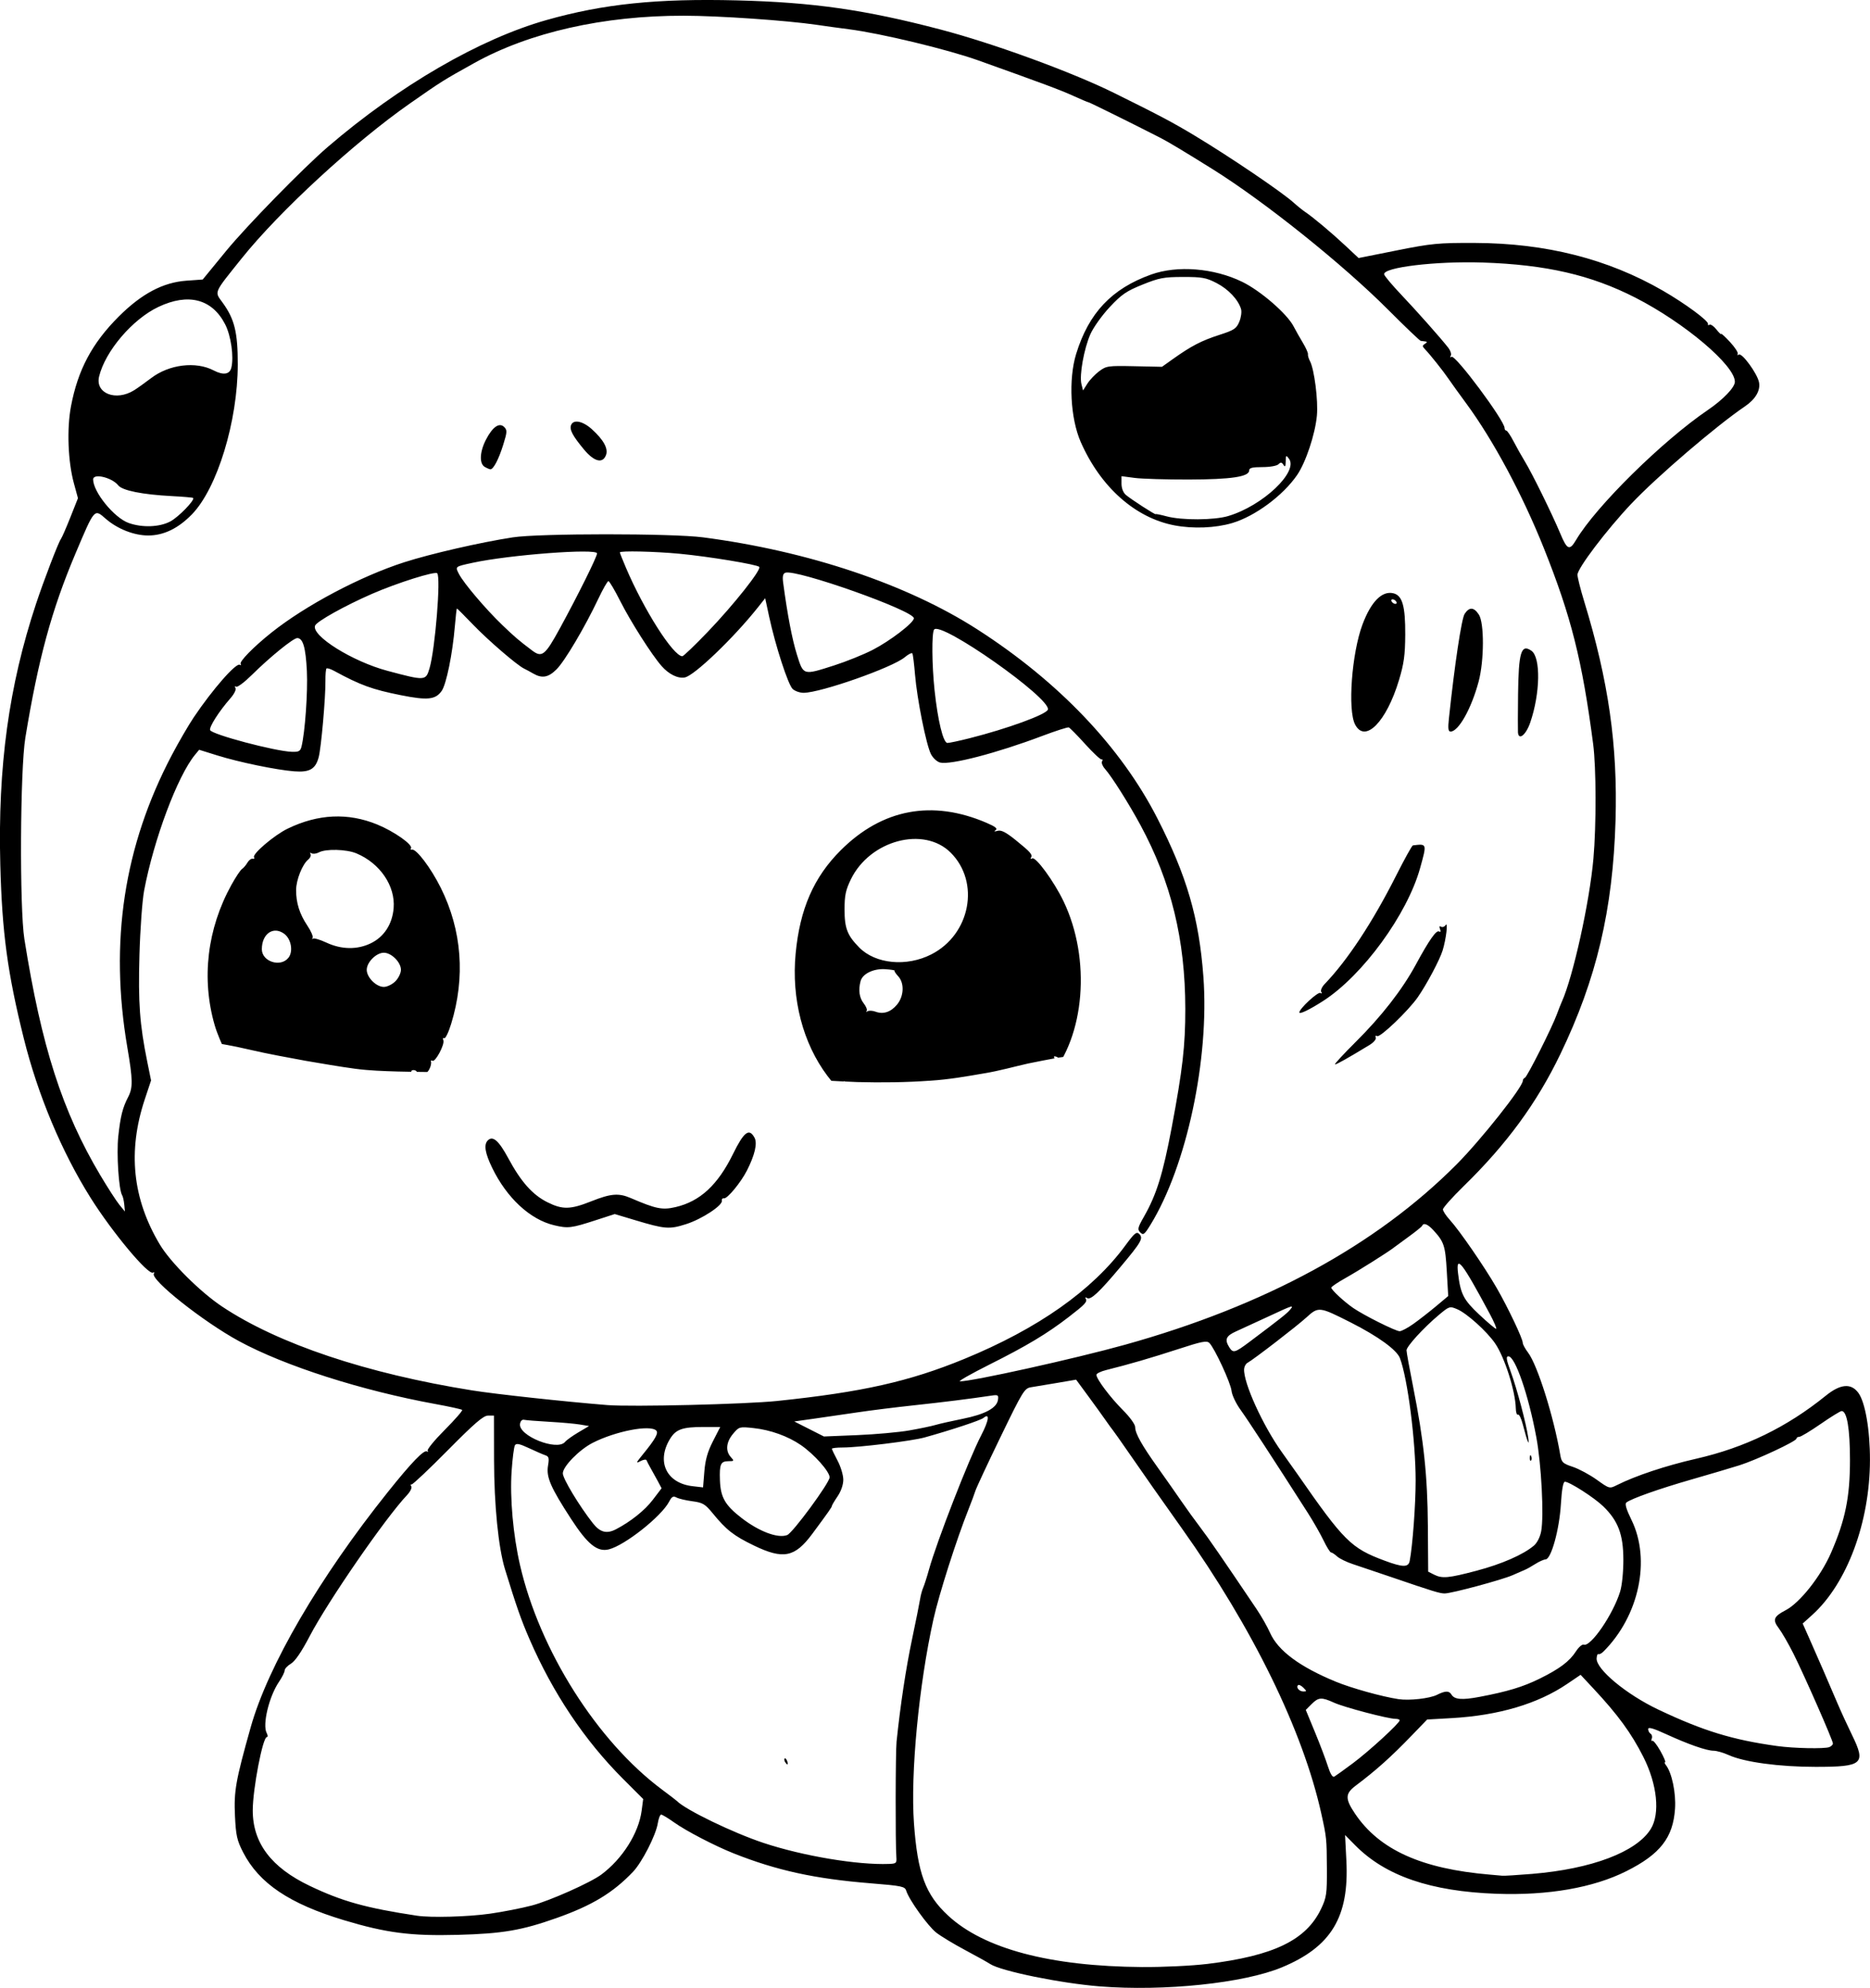 <?xml version="1.0" encoding="UTF-8" standalone="no"?>
<!-- Created with Inkscape (http://www.inkscape.org/) -->

<svg
   width="216.985mm"
   height="230.686mm"
   viewBox="0 0 216.985 230.686"
   version="1.1"
   id="svg1"
   xml:space="preserve"
   xmlns="http://www.w3.org/2000/svg"
   xmlns:svg="http://www.w3.org/2000/svg"><defs
     id="defs1"><clipPath
       clipPathUnits="userSpaceOnUse"
       id="clipPath415"><path
         id="path416"
         style="fill:#ff0000;fill-opacity:1;fill-rule:nonzero;stroke:none;stroke-width:0.265"
         d="m 193.414,-378.487 v 200.332 H 414.19 V -378.487 Z m 125.185,115.62 c 0.029,-0.001 0.058,-0.001 0.086,0 0.222,0.009 0.396,0.099 0.532,0.23 0.096,-0.026 0.189,-0.042 0.278,-0.046 0.944,-0.045 1.456,1.103 0.352,2.26 -0.768,0.805 -1.597,1.548 -2.421,2.295 -1.376,1.232 -2.746,2.472 -4.103,3.726 -0.664,0.607 -0.348,0.315 -0.948,0.875 -0.276,0.258 -0.549,0.422 -0.804,0.514 -0.316,0.278 -0.615,0.575 -0.936,0.848 -0.891,0.739 -1.764,1.501 -2.603,2.299 -0.648,0.638 -1.27,1.301 -1.93,1.928 -0.383,0.356 -0.796,0.675 -1.199,1.007 -0.03,0.443 -0.372,0.942 -1.123,1.287 -0.697,0.32 -1.402,0.626 -2.091,0.963 -0.796,0.395 -1.593,0.788 -2.409,1.139 -2.043,0.881 -2.873,-1.197 -0.835,-2.087 0.008,-0.003 0.016,-0.007 0.024,-0.011 0.164,-0.132 0.362,-0.257 0.608,-0.362 0.158,-0.068 0.314,-0.14 0.47,-0.21 0.472,-0.241 0.936,-0.496 1.405,-0.744 0.634,-0.35 1.261,-0.72 1.85,-1.142 0.618,-0.45 1.19,-0.957 1.753,-1.473 0.66,-0.626 1.28,-1.292 1.931,-1.928 0.87,-0.825 1.771,-1.616 2.694,-2.38 0.99,-0.842 1.963,-1.707 2.894,-2.614 0.015,-0.188 0.058,-0.387 0.171,-0.598 -0.698,-0.318 -0.808,-1.351 0.349,-2.168 0.93,-0.656 0.456,-0.33 1.422,-0.976 1.026,-0.667 2.077,-1.301 3.163,-1.868 0.493,-0.515 1.006,-0.75 1.42,-0.766 z m 6.408,0.61 c 0.546,0.023 0.894,0.542 0.762,1.324 0.153,0.156 0.266,0.389 0.346,0.667 0.061,-0.009 0.123,-0.016 0.184,-0.016 0.795,0 1.58,0.786 1.563,2.36 -0.009,0.792 0.123,1.575 0.263,2.352 0.255,1.178 0.522,2.355 0.792,3.53 0.562,0.299 1.026,1.032 1.065,2.202 0.035,1.063 0.136,2.123 0.21,3.184 0.036,0.154 0.072,0.308 0.109,0.462 0.258,1.152 0.528,2.301 0.771,3.457 0.197,0.917 0.393,1.834 0.581,2.753 0.096,0.537 0.18,1.076 0.262,1.615 0.368,2.429 -1.468,3.251 -2.514,2.015 -0.791,0.066 -1.648,-0.65 -1.781,-2.216 -0.09,-1.063 -0.181,-2.127 -0.27,-3.191 -0.535,0.708 -1.449,0.755 -2.084,0.041 0.022,0.885 0.011,1.772 0.052,2.657 0.143,3.143 -3.033,3.287 -3.175,0.144 -0.037,-0.821 -0.064,-1.641 -0.085,-2.462 -0.066,0.18 -0.05,0.141 -0.146,0.406 -1.078,2.956 -4.064,1.866 -2.986,-1.089 0.79,-2.165 0.392,-1.064 1.193,-3.305 0.666,-1.943 1.362,-3.904 1.737,-5.929 -0.058,-0.708 -0.139,-1.413 -0.261,-2.114 -0.074,-0.429 -0.079,-0.812 -0.032,-1.146 -0.733,-0.047 -1.215,-0.931 -0.519,-2.121 0.476,-0.813 0.939,-1.634 1.398,-2.457 0.367,-0.666 0.748,-1.328 1.096,-2.003 0.414,-0.803 0.994,-1.138 1.472,-1.117 z m 83.173,12.255 h 5.3e-4 5.3e-4 c 0.698,0.004 1.457,0.611 1.771,1.951 0.137,0.583 0.211,1.178 0.269,1.773 0.047,0.521 0.068,1.043 0.082,1.565 0.012,0.62 0.024,1.24 0,1.859 -0.042,0.571 -0.084,1.141 -0.112,1.713 -0.006,0.559 -0.064,1.114 -0.155,1.666 -0.006,0.038 -0.022,0.074 -0.029,0.113 0.102,0.334 0.159,0.733 0.138,1.216 -0.034,0.804 -0.253,1.584 -0.471,2.353 -0.256,0.836 -0.509,1.673 -0.781,2.504 -0.256,0.754 -0.529,1.503 -0.815,2.246 -0.248,0.701 -0.553,1.38 -0.859,2.057 -0.246,0.509 -0.502,1.013 -0.726,1.533 -0.231,0.557 -0.5,1.096 -0.778,1.63 -0.321,0.604 -0.657,1.198 -0.994,1.793 -0.313,0.52 -0.632,1.035 -0.958,1.547 -0.233,0.545 -0.461,1.092 -0.713,1.629 -0.524,1.183 -1.17,2.302 -1.836,3.409 -0.256,0.425 -0.526,0.841 -0.8,1.254 -0.099,0.199 -0.181,0.405 -0.286,0.602 -0.493,0.895 -1.076,1.738 -1.669,2.569 -0.629,0.861 -1.337,1.654 -2.074,2.422 -0.622,0.606 -1.248,1.208 -1.868,1.815 -0.002,0.003 -0.005,0.007 -0.007,0.01 -0.239,0.308 -0.488,0.546 -0.737,0.723 -0.742,0.737 -1.489,1.468 -2.207,2.228 -0.589,0.648 -1.197,1.278 -1.797,1.917 -1.055,1.123 -2.145,1.17 -2.734,0.661 -0.372,0.369 -0.742,0.739 -1.12,1.102 -0.431,0.395 -0.883,0.763 -1.351,1.109 -0.109,0.099 -0.216,0.2 -0.326,0.299 -1.426,1.256 -2.955,2.382 -4.536,3.432 -0.942,0.623 -1.892,1.236 -2.865,1.81 -0.726,0.414 -1.496,0.727 -2.299,0.95 -0.988,0.231 -2.003,0.298 -3.014,0.352 -0.908,0.039 -1.816,0.044 -2.722,0.1 -0.788,0.054 -1.576,0.074 -2.362,0.148 -0.324,0.032 -0.648,0.059 -0.973,0.086 -1.374,0.114 -2.196,-0.431 -2.422,-1.101 -1.25,0.205 -2.498,0.427 -3.754,0.592 -2.835,0.262 -5.685,0.38 -8.529,0.18 -1.846,-0.131 -3.714,-0.229 -5.522,-0.653 -2.038,0.037 -4.076,0.052 -6.114,0.013 -2.052,-0.059 -4.109,-0.1 -6.149,-0.339 -0.569,-0.067 -1.023,-0.227 -1.367,-0.441 -1.147,0.008 -1.89,-1.325 -0.719,-3.033 0.569,-0.83 1.159,-1.645 1.732,-2.473 0.92,-1.364 1.822,-2.74 2.666,-4.153 0.564,-0.939 1.118,-1.905 1.595,-2.885 0.603,-1.237 1.485,-1.807 2.191,-1.81 0.908,-0.004 1.526,0.928 0.893,2.581 -0.505,1.317 -1.23,2.542 -1.953,3.749 -0.873,1.46 -1.806,2.883 -2.756,4.294 -0.069,0.099 -0.139,0.198 -0.208,0.297 0.267,-0.098 0.575,-0.169 0.929,-0.203 2.699,-0.255 5.408,-0.384 8.115,-0.516 3.692,-0.167 7.383,-0.354 11.075,-0.529 0.098,-0.005 0.193,-0.006 0.286,-0.004 1.934,0.035 2.58,1.406 1.859,2.338 0.222,0.144 0.371,0.324 0.486,0.515 0.399,-0.031 0.798,-0.057 1.197,-0.095 2.205,-0.297 4.398,-0.679 6.592,-1.045 1.826,-0.302 3.642,-0.656 5.448,-1.059 1.185,-0.253 2.352,-0.574 3.521,-0.891 0.214,-0.33 0.542,-0.66 1.008,-0.959 2.032,-1.304 4.072,-2.597 6.128,-3.863 1.424,-0.88 2.861,-1.748 4.198,-2.759 0.575,-0.435 1.132,-0.673 1.623,-0.759 0.257,-0.412 0.52,-0.82 0.785,-1.227 0.423,-0.674 0.869,-1.332 1.298,-2.002 0.281,-0.407 0.542,-0.829 0.792,-1.256 0.597,-1.017 1.357,-1.426 1.989,-1.396 0.088,0.004 0.154,0.053 0.235,0.075 1.041,-1.307 2.093,-2.604 3.17,-3.882 1.092,-1.316 2.23,-2.613 3.167,-4.047 0.49,-0.75 1.062,-1.176 1.593,-1.34 0.207,-0.473 0.415,-0.946 0.623,-1.42 0.297,-0.7 0.616,-1.391 0.946,-2.075 0.271,-0.485 0.527,-0.98 0.748,-1.49 0.016,-0.04 0.028,-0.081 0.044,-0.12 0.225,-0.595 0.447,-1.191 0.693,-1.778 0.174,-0.392 0.347,-0.785 0.523,-1.177 0.081,-0.218 0.157,-0.437 0.241,-0.654 0.245,-0.701 0.501,-1.399 0.749,-2.099 0.233,-0.641 0.487,-1.273 0.736,-1.908 0.14,-0.402 0.285,-0.802 0.429,-1.202 0.11,-0.406 0.218,-0.813 0.274,-1.231 0.094,-0.567 0.177,-1.136 0.303,-1.697 0.097,-0.587 0.205,-1.174 0.205,-1.771 0.012,-0.461 10e-4,-0.92 -0.066,-1.378 -0.085,-0.585 -0.035,-1.064 0.093,-1.452 -0.01,-0.195 -0.013,-0.39 -0.03,-0.584 -0.041,-0.438 -0.093,-0.876 -0.189,-1.306 h -5.3e-4 c -0.382,-1.727 0.413,-2.725 1.31,-2.722 z m -92.665,4.052 c 1.48,0.002 2.088,1.784 0.205,3.207 -0.692,0.523 -1.379,1.053 -2.099,1.537 -1.117,0.729 -2.257,1.42 -3.415,2.08 0.032,0.208 0.049,0.529 0.062,0.912 1.312,1.226 1.161,1.353 0.15,1.836 -0.051,0.024 -0.083,0.038 -0.131,0.06 -0.034,0.183 -0.293,0.216 -0.546,0.254 -0.271,0.123 -0.543,0.245 -0.907,0.408 -1.954,0.876 -3.899,1.786 -5.772,2.827 2.609,-0.862 5.203,-1.778 7.743,-2.826 1.719,-0.697 3.428,-1.513 5.259,-1.866 0.29,-0.056 0.555,-0.08 0.796,-0.077 2.331,0.025 2.366,2.549 -0.402,3.231 -1.539,0.38 -2.993,1.063 -4.458,1.657 -2.627,1.084 -5.31,2.029 -8.008,2.921 -1.247,0.383 -2.484,0.798 -3.708,1.246 -1.459,0.535 -2.457,0.075 -2.746,-0.655 -2.401,1.951 -4.631,0.181 -2.507,-1.964 -0.624,0.277 -1.25,0.546 -1.88,0.808 -0.07,0.048 -0.132,0.076 -0.186,0.077 -0.239,0.099 -0.475,0.203 -0.715,0.299 -0.604,-0.153 -1.637,0.139 -1.811,-0.459 -0.643,-2.207 0.65,-2.589 1.838,-3.163 0.403,-0.195 0.807,-0.386 1.21,-0.579 1.959,-0.937 0.904,-0.423 2.947,-1.434 2.65,-1.334 5.303,-2.66 7.941,-4.017 1.098,-0.901 2.211,-1.784 3.35,-2.632 0.952,-0.702 1.914,-1.393 2.918,-2.021 0.583,-0.365 1.123,-0.524 1.583,-0.532 0.283,-0.005 0.534,0.049 0.748,0.145 0.274,-0.206 0.555,-0.403 0.829,-0.61 0.627,-0.474 1.218,-0.672 1.712,-0.671 z m 11.179,22.28 c 0.732,-0.04 1.506,0.614 1.702,2.075 0.1,0.747 0.137,1.498 0.146,2.251 0.584,-0.916 1.157,-1.84 1.786,-2.725 0.626,-0.882 1.322,-1.236 1.894,-1.214 1.093,0.042 1.74,1.453 0.605,3.178 -0.195,0.296 -0.39,0.591 -0.584,0.886 0.147,0.169 0.236,0.402 0.291,0.662 0.63,0.309 0.993,1.196 0.546,2.531 -0.491,1.466 -0.971,2.936 -1.435,4.411 -0.104,0.328 -0.208,0.657 -0.312,0.985 -0.711,2.244 -2.586,2.271 -3.087,0.886 -0.715,0.227 -1.411,-0.113 -1.655,-0.885 -0.745,1.14 -1.492,2.279 -2.236,3.42 -1.719,2.635 -4.38,0.899 -2.662,-1.736 1.174,-1.801 2.341,-3.607 3.529,-5.398 0.126,-0.189 0.36,-0.542 0.543,-0.814 -0.274,-0.399 -0.449,-0.978 -0.434,-1.739 0.028,-1.375 0.086,-2.758 -0.062,-4.128 -0.181,-1.662 0.595,-2.598 1.425,-2.644 z m -58.075,6.879 c 0.502,-7.9e-4 0.964,0.304 1.203,0.867 0.284,-0.323 0.634,-0.506 0.993,-0.506 0.794,0 1.592,0.787 1.601,2.36 0.006,0.975 -0.079,1.947 -0.145,2.919 -0.213,3.139 -3.384,2.924 -3.171,-0.215 0.018,-0.273 0.023,-0.548 0.042,-0.821 -1.178,1.691 -3.333,0.669 -2.572,-1.931 0.072,-0.245 0.148,-0.49 0.213,-0.737 0.348,-1.332 1.131,-1.935 1.836,-1.936 z m 9.724,1.391 c 0.906,0.029 1.679,1.055 1.221,2.764 -0.109,0.408 -0.303,0.783 -0.505,1.151 -1.515,2.757 -4.36,1.164 -2.773,-1.553 0.088,-0.15 0.178,-0.301 0.222,-0.471 0.346,-1.332 1.131,-1.913 1.835,-1.891 z m 49.973,7.283 c 0.985,0.016 1.616,1.072 0.783,2.744 -0.752,1.511 -1.893,2.799 -2.995,4.064 -1.128,1.258 -2.353,2.424 -3.586,3.577 -1.151,1.076 -2.27,1.03 -2.811,0.447 -0.181,0.141 -0.363,0.281 -0.544,0.421 -0.09,0.494 -0.391,1.048 -0.972,1.585 -1.192,1.105 -2.463,2.122 -3.739,3.127 -1.24,0.992 -2.548,1.892 -3.864,2.779 -1.531,1.032 -2.773,0.55 -3.013,-0.379 -0.759,0.393 -1.529,0.762 -2.337,1.038 -2.977,1.019 -3.684,-1.895 -0.77,-3.084 0.465,-0.19 0.919,-0.403 1.367,-0.626 0.084,-0.072 0.133,-0.147 0.23,-0.218 1.628,-1.176 3.259,-2.349 4.957,-3.424 0.735,-0.459 1.478,-0.908 2.221,-1.356 1.472,-1.186 2.952,-2.362 4.405,-3.572 1.604,-1.376 3.248,-2.724 4.679,-4.284 0.665,-0.725 1.358,-1.026 1.932,-1.027 0.336,-5.3e-4 0.63,0.104 0.856,0.286 0.347,-0.229 0.681,-0.396 0.976,-0.454 0.017,-0.029 0.041,-0.053 0.058,-0.082 0.653,-1.099 1.494,-1.575 2.168,-1.564 z m -46.173,3.273 c 0.732,-0.013 1.466,0.671 1.574,2.142 0.05,0.683 0.12,1.361 0.282,2.028 0.742,3.057 -2.388,3.794 -3.094,0.728 -0.175,-0.76 -0.295,-1.527 -0.334,-2.306 -0.085,-1.669 0.743,-2.577 1.573,-2.592 z" /></clipPath><clipPath
       clipPathUnits="userSpaceOnUse"
       id="clipPath466"><path
         id="path467"
         style="fill:#ff0000;fill-opacity:1;fill-rule:nonzero;stroke:none;stroke-width:0.265"
         d="m 189.639,-381.081 v 221.896 h 202.976 v -221.896 z m 32.426,48.156 c 2.224,-0.071 2.295,2.176 0.071,2.246 l -0.949,0.03 c -1.193,0.047 -2.386,0.102 -3.574,0.219 -2.214,0.218 -2.387,-2.023 -0.173,-2.241 1.216,-0.119 2.438,-0.175 3.659,-0.223 0.322,-0.01 0.644,-0.021 0.965,-0.031 z m 118.92,15.325 c 0.215,-0.006 0.457,0.022 0.726,0.093 1.092,0.291 2.208,0.472 3.321,0.665 1.191,-0.039 2.383,-0.044 3.575,-0.056 0.285,-0.003 0.57,-0.005 0.855,-0.008 2.225,-0.02 2.245,2.228 0.02,2.247 l -0.852,0.008 c -0.879,0.009 -1.758,0.015 -2.637,0.033 -0.281,0.085 -0.61,0.127 -1.027,0.054 -0.037,-0.007 -0.074,-0.016 -0.111,-0.022 -0.13,0.005 -0.26,0.007 -0.39,0.013 -0.618,0.026 -1.078,-0.128 -1.374,-0.366 -0.624,-0.119 -1.253,-0.211 -1.868,-0.374 -1.882,-0.499 -1.743,-2.242 -0.239,-2.287 z m 21.866,17.458 c 0.182,0.002 0.363,0.006 0.545,0.012 1.069,0.044 2.117,0.251 3.157,0.487 0.962,0.246 1.908,0.55 2.855,0.848 0.852,0.291 1.706,0.573 2.564,0.844 0.769,0.225 1.546,0.421 2.323,0.616 0.561,0.141 1.112,0.319 1.671,0.463 0.321,0.106 0.649,0.176 0.979,0.244 0.34,0.066 0.671,0.17 1,0.278 0.068,0.027 0.135,0.054 0.203,0.081 2.065,0.828 1.091,3.121 -0.871,2.072 -0.011,-0.006 -0.023,-0.012 -0.035,-0.018 -0.249,-0.082 -0.498,-0.164 -0.756,-0.212 -0.365,-0.076 -0.73,-0.153 -1.085,-0.269 -0.554,-0.144 -1.099,-0.316 -1.654,-0.458 -0.821,-0.206 -1.642,-0.413 -2.454,-0.653 -0.857,-0.271 -1.711,-0.551 -2.562,-0.843 -0.889,-0.28 -1.776,-0.565 -2.678,-0.8 -0.905,-0.206 -1.815,-0.393 -2.745,-0.433 -0.623,-0.025 -1.245,-0.012 -1.867,0.039 -2.217,0.183 -2.44,-2.042 -0.224,-2.236 0.543,-0.048 1.087,-0.066 1.632,-0.061 z m -1.904,27.529 c 0.635,0.009 1.245,0.177 1.848,0.375 1.225,0.5 2.376,1.166 3.522,1.823 0.999,0.592 1.97,1.23 2.948,1.856 0.711,0.452 1.431,0.888 2.131,1.357 0.398,0.279 0.204,0.142 0.582,0.408 1.819,1.28 0.526,3.119 -1.293,1.838 -0.362,-0.255 -0.183,-0.129 -0.539,-0.379 -0.687,-0.46 -1.395,-0.886 -2.092,-1.331 -0.947,-0.606 -1.886,-1.224 -2.853,-1.798 -1.019,-0.584 -2.041,-1.174 -3.12,-1.642 -0.46,-0.158 -0.916,-0.293 -1.408,-0.252 -2.217,0.184 -2.221,-2.113 0,-2.247 0.092,-0.006 0.183,-0.008 0.273,-0.006 z m -0.573,11.317 c 0.453,-0.019 1.015,0.259 1.492,0.943 0.516,0.741 1.156,1.389 1.761,2.057 0.695,0.743 1.317,1.547 1.906,2.376 1.094,1.54 -0.065,2.69 -1.226,1.898 -0.419,0.289 -1.128,0.237 -1.848,-0.453 -0.346,-0.332 -0.697,-0.659 -1.064,-0.969 -0.488,-0.402 -0.976,-0.82 -1.539,-1.114 -1.603,-0.836 -1.347,-2.3 -0.114,-2.314 0.153,-0.002 0.322,0.02 0.504,0.067 -0.108,-0.146 -0.234,-0.28 -0.332,-0.433 -0.749,-1.172 -0.296,-2.027 0.459,-2.058 z m -24.395,34.343 c 0.989,0.002 1.447,1.091 0.252,2.153 -1.08,0.96 -2.376,1.633 -3.645,2.304 -1.967,1.04 -3.018,-0.949 -1.05,-1.987 1.073,-0.566 2.166,-1.129 3.105,-1.906 0.482,-0.399 0.95,-0.565 1.337,-0.564 z m 10.502,15.056 c 0.335,-0.011 0.699,0.184 0.996,0.577 0.694,0.262 1.171,0.841 1.609,1.418 0.402,0.519 0.72,1.093 1.043,1.662 0.247,0.423 0.483,0.854 0.703,1.292 0.194,0.392 0.381,0.787 0.561,1.185 0.154,0.335 0.247,0.694 0.392,1.032 0.154,0.376 0.318,0.747 0.452,1.131 0.137,0.393 0.256,0.793 0.391,1.187 0.135,0.359 0.26,0.724 0.368,1.092 0.091,0.282 0.199,0.559 0.303,0.836 0.071,0.216 0.188,0.404 0.299,0.599 0.126,0.215 0.254,0.429 0.397,0.634 0.183,0.248 0.317,0.526 0.471,0.792 0.195,0.319 0.344,0.655 0.452,1.013 0.123,0.321 0.184,0.66 0.23,0.999 0.022,0.326 0.075,0.646 0.132,0.967 0.073,0.485 0.149,0.97 0.205,1.457 0.054,0.537 0.119,1.072 0.162,1.61 0.039,0.435 0.11,0.865 0.177,1.296 0.081,0.344 0.147,0.691 0.195,1.041 0.043,0.362 0.059,0.726 0.069,1.09 0.04,0.42 0.072,0.84 0.093,1.261 0.024,0.531 0.031,1.062 0.037,1.593 0.005,0.563 -0.029,1.126 -0.079,1.686 -0.051,0.555 -0.152,1.104 -0.267,1.648 -0.13,0.6 -0.358,1.171 -0.579,1.742 -0.208,0.555 -0.389,1.119 -0.565,1.685 -0.138,0.4 -0.255,0.807 -0.349,1.22 -0.498,2.168 -2.695,1.659 -2.19,-0.507 0.079,-0.338 0.183,-0.669 0.285,-1.001 -0.194,-0.191 -0.314,-0.513 -0.382,-0.896 -0.382,0.087 -0.788,-0.002 -1.206,-0.409 -0.171,-0.167 -0.191,-0.439 -0.287,-0.658 -0.004,-0.116 -0.007,-0.233 -0.01,-0.349 -0.035,-1.245 0.785,-0.379 1.451,0.24 0.01,-0.334 0.019,-0.669 0.027,-1.003 -0.068,-0.014 -0.144,-0.027 -0.232,-0.039 -0.132,-0.018 -0.241,1.8e-4 -0.325,0.029 -0.008,0.007 -0.016,0.015 -0.024,0.022 -0.227,0.196 -0.188,0.051 0.024,-0.022 0.077,-0.068 0.15,-0.141 0.225,-0.211 0.116,-0.117 0.232,-0.235 0.346,-0.353 0.001,-0.052 0.003,-0.103 0.004,-0.155 0.018,-1.535 -0.013,-3.071 -0.031,-4.606 -0.035,-1.817 -0.086,-3.633 -0.206,-5.447 -0.088,-1.2 -0.143,-2.418 -0.456,-3.585 -0.216,-0.808 -0.095,-1.444 0.181,-1.814 -0.142,-0.253 -0.284,-0.505 -0.381,-0.779 -0.124,-0.333 -0.254,-0.664 -0.358,-1.004 -0.093,-0.333 -0.215,-0.659 -0.333,-0.983 -0.08,-0.233 -0.156,-0.467 -0.232,-0.701 -0.022,1.47 -1.692,1.723 -2.262,-0.112 -0.495,-1.593 -0.247,-0.785 -0.743,-2.424 -0.517,-1.684 -1.028,-3.37 -1.566,-5.048 -0.382,-1.192 0.134,-1.908 0.78,-1.93 z m 41.837,10.034 c 0.562,0.001 1.122,0.558 1.12,1.671 -1.4e-4,0.068 1.3e-4,0.136 0,0.204 -0.001,0.516 -0.002,1.032 -0.008,1.548 -0.007,0.6 -0.017,1.201 -0.052,1.801 -0.048,0.727 -0.107,1.458 -0.291,2.165 -0.208,0.656 -0.505,1.265 -0.968,1.783 -0.394,0.43 -0.826,0.824 -1.311,1.151 -0.482,0.329 -0.969,0.655 -1.49,0.917 -0.623,0.272 -1.269,0.487 -1.959,0.47 -0.552,-0.02 -1.103,-0.075 -1.648,-0.172 -2.191,-0.389 -1.756,-2.553 0.441,-2.203 0.422,0.067 0.848,0.12 1.276,0.13 0.351,-7.9e-4 0.67,-0.14 0.984,-0.281 0.389,-0.218 0.761,-0.465 1.129,-0.716 0.332,-0.231 0.643,-0.494 0.908,-0.799 0.235,-0.273 0.393,-0.586 0.487,-0.931 0.123,-0.545 0.163,-1.104 0.199,-1.66 0.031,-0.56 0.04,-1.12 0.046,-1.681 0.005,-0.509 0.007,-1.018 0.008,-1.527 v -0.203 c 0.002,-1.113 0.565,-1.668 1.127,-1.667 z" /></clipPath><clipPath
       clipPathUnits="userSpaceOnUse"
       id="clipPath477"><path
         id="path478"
         style="fill:#ff0000;fill-opacity:1;fill-rule:nonzero;stroke:none;stroke-width:0.265"
         d="m 166.261,-357.83 v 149.824 h 187.289 v -149.824 z m 35.148,74.609 c 1.38,0.015 2.225,1.481 1.063,3.854 -1.038,2.119 -2.834,3.736 -4.622,5.219 l -1.115,0.833 c -3.565,2.663 -6.259,-0.959 -2.683,-3.607 l 0.944,-0.699 c 1.226,-0.995 2.446,-2.073 3.303,-3.416 0.972,-1.524 2.166,-2.194 3.11,-2.184 z m 4.08,0.111 c 0.372,-0.045 1.1,1.562 1.99,2.394 0.325,0.081 0.664,0.24 0.999,0.483 0.385,-0.021 0.784,-0.283 1.189,-0.965 0.009,-0.015 0.051,-0.119 0.103,-0.067 0.081,0.083 0.126,0.195 0.201,0.284 0.153,0.181 0.319,0.352 0.482,0.525 0.841,0.892 0.803,0.838 1.717,1.738 1.262,1.262 0.645,0.642 1.852,1.859 3.074,3.098 0.063,6.167 -3.011,3.305 -0.875,0.803 -2.537,0.66 -3.932,-1.219 -0.471,-0.635 -0.959,-1.264 -1.303,-1.981 -0.658,-1.371 -0.647,-2.473 -0.258,-3.175 -0.139,-0.369 -0.255,-0.75 -0.309,-1.161 -0.032,-0.246 0.006,-0.496 0.009,-0.745 h -5.2e-4 c 0.01,-0.904 0.106,-1.256 0.272,-1.276 z" /></clipPath><clipPath
       clipPathUnits="userSpaceOnUse"
       id="clipPath484"><path
         id="path485"
         style="fill:#ff0000;fill-opacity:1;fill-rule:nonzero;stroke:none;stroke-width:0.265"
         d="m 176.1,-387.884 v 228.434 h 199.078 v -228.434 z m 101.577,158.962 c 3.29,0.049 4.385,3.826 0.158,6.336 -2.311,1.372 -4.871,2.198 -7.438,2.936 -1.548,0.387 -3.106,0.734 -4.658,1.105 -6.12,1.463 -7.598,-4.721 -1.477,-6.183 1.462,-0.349 2.928,-0.68 4.389,-1.034 2,-0.567 3.998,-1.181 5.815,-2.215 1.197,-0.681 2.29,-0.959 3.211,-0.945 z m -65.574,27.794 c 0.788,-0.012 1.728,0.199 2.792,0.708 1.257,0.602 2.527,1.171 3.797,1.744 5.736,2.588 3.122,8.383 -2.614,5.794 -1.144,-0.516 -2.302,-1.006 -3.415,-1.586 -4.535,-2.361 -3.974,-6.608 -0.56,-6.661 z" /></clipPath><clipPath
       clipPathUnits="userSpaceOnUse"
       id="clipPath507"><path
         id="path508"
         style="fill:#ff0000;fill-opacity:1;fill-rule:nonzero;stroke:none;stroke-width:0.265"
         d="m 206.099,-418.087 v 247.842 h 215.29 v -247.842 z m 208.756,165.24 c 1.547,-0.003 2.969,1.561 2.8,4.703 -0.118,2.196 -0.653,4.349 -1.195,6.471 -0.661,2.498 -1.464,4.95 -2.335,7.381 -0.433,1.207 -1,2.359 -1.549,3.516 -0.446,0.94 -0.985,1.573 -1.546,2.078 -0.1,0.241 -0.203,0.482 -0.302,0.723 -1.174,2.954 -2.453,5.865 -3.762,8.761 -0.159,0.353 -0.36,0.58 -0.541,0.87 -0.061,0.191 -0.178,0.401 -0.261,0.599 0.862,1.048 0.803,2.93 -0.984,5.056 -1.416,1.684 -3.146,3.071 -4.865,4.432 l -0.883,0.656 c -3.608,2.679 -6.572,0.83 -6.129,-1.806 -1.273,0.366 -2.553,0.709 -3.818,1.104 -0.039,1.246 -0.934,2.684 -2.981,3.756 -0.5,0.262 -1,0.524 -1.501,0.786 -2.415,1.212 -4.844,2.42 -7.45,3.172 -5.768,1.663 -7.69,-3.796 -2.608,-5.818 -0.35,-1.42 0.484,-3.241 3.117,-4.392 2.222,-0.972 4.46,-1.907 6.754,-2.697 3.207,-1.071 6.448,-2.037 9.721,-2.886 0.761,-0.197 1.456,-0.275 2.077,-0.257 0.442,0.013 0.845,0.077 1.209,0.178 0.38,-0.527 0.242,-0.34 0.691,-0.949 0.622,-0.873 1.263,-1.735 1.776,-2.679 0.212,-0.39 0.436,-0.736 0.669,-1.041 0.083,-0.24 0.098,-0.451 0.212,-0.703 1.28,-2.83 2.529,-5.675 3.676,-8.561 1.026,-2.494 2.09,-4.979 2.91,-7.551 0.464,-1.456 1.159,-2.517 1.924,-3.205 0.21,-0.699 0.43,-1.395 0.618,-2.101 0.414,-1.611 0.819,-3.237 0.996,-4.894 0.336,-3.128 2.009,-4.699 3.556,-4.703 z" /></clipPath><clipPath
       clipPathUnits="userSpaceOnUse"
       id="clipPath521"><path
         id="path522"
         style="fill:#ff0000;fill-opacity:1;fill-rule:nonzero;stroke:none;stroke-width:0.265"
         d="m 75.264,-410.475 v 216.904 H 258.979 v -216.904 z m 126.087,48.274 c 3.272,-0.058 4.469,3.101 1.895,5.296 0.47,1.385 -0.23,3.281 -2.758,4.652 -2.077,1.127 -4.201,2.181 -6.137,3.546 -4.994,3.52 -8.841,-0.829 -4.459,-4.55 -0.474,-1.231 0.051,-2.981 2.155,-4.571 1.464,-1.107 3.058,-2.02 4.683,-2.867 1.432,-0.67 0.712,-0.354 2.16,-0.949 0.909,-0.374 1.736,-0.544 2.46,-0.557 z m -30.467,68.021 c 2.809,-0.018 3.832,3.647 0.227,6.694 -1.379,1.166 -2.848,2.213 -4.345,3.22 -1.019,0.737 -0.495,0.365 -1.573,1.114 -5.168,3.591 -8.796,-1.637 -3.624,-5.222 1.043,-0.723 0.491,-0.334 1.655,-1.17 1.507,-1.008 2.947,-2.099 4.361,-3.231 1.228,-0.983 2.363,-1.399 3.299,-1.405 z" /></clipPath><clipPath
       clipPathUnits="userSpaceOnUse"
       id="clipPath611"><path
         id="path612"
         style="fill:#ff0000;fill-opacity:1;fill-rule:nonzero;stroke:none;stroke-width:0.265"
         d="m 90.901,-436.178 v 237.61 H 336.5 v -237.61 z m 166.978,59.768 c 1.149,0.044 2.482,0.858 3.587,2.717 0.965,1.623 1.758,3.334 2.473,5.079 0.186,0.321 0.379,0.624 0.537,1.021 0.796,2.004 1.68,3.972 2.564,5.938 1.449,3.224 0.233,5.388 -1.549,5.711 -1.509,0.728 -3.695,-0.147 -4.821,-3.259 l -0.813,-2.247 c -1.082,-2.959 -2.138,-5.959 -3.68,-8.718 -2.014,-3.605 -0.492,-6.327 1.702,-6.243 z m -81.346,4.066 c 0.058,-0.001 0.117,10e-4 0.176,0.004 1.291,0.073 2.696,1.203 3.459,3.643 0.542,1.733 0.56,3.533 0.501,5.328 -0.207,6.289 -6.602,6.061 -6.353,-0.227 0.041,-1.038 0.091,-2.074 -0.179,-3.091 -0.929,-3.498 0.585,-5.624 2.396,-5.657 z m -20.035,23.616 c 1.812,0.058 3.328,2.102 2.369,5.509 -0.757,2.689 -1.569,5.363 -2.279,8.067 -0.143,0.589 -0.287,1.178 -0.43,1.767 -1.489,6.114 -7.668,4.607 -6.176,-1.506 0.153,-0.626 0.306,-1.252 0.458,-1.878 0.723,-2.747 1.548,-5.463 2.315,-8.196 0.744,-2.651 2.333,-3.807 3.743,-3.763 z m 109.96,0.823 c 1.468,-0.025 2.941,1.342 3.158,4.283 0.492,6.658 -0.364,13.322 -1.124,19.927 -0.72,6.251 -7.036,5.524 -6.315,-0.728 0.011,-0.091 0.018,-0.183 0.029,-0.274 -0.639,-0.66 -1.171,-1.659 -1.458,-3.031 -0.808,-3.859 -1.572,-7.726 -2.3,-11.6 -0.653,-3.479 1.027,-5.422 2.828,-5.356 0.735,0.027 1.488,0.392 2.114,1.119 0.133,-2.757 1.561,-4.315 3.067,-4.341 z m 7.858,12.076 c 1.168,0.033 2.537,0.826 3.689,2.657 0.711,1.13 1.306,2.326 1.904,3.517 2.823,5.624 -2.868,8.475 -5.683,2.847 -0.479,-0.959 -0.957,-1.92 -1.51,-2.839 -2.13,-3.538 -0.63,-6.245 1.6,-6.183 z m -117.602,29.075 c 1.586,-10e-5 3.127,1.572 3.043,4.718 -0.034,1.285 0.004,2.561 0.193,3.833 0.924,6.225 -5.443,7.124 -6.294,0.889 -0.214,-1.568 -0.304,-3.139 -0.255,-4.722 0.098,-3.145 1.728,-4.717 3.313,-4.718 z m 93.831,39.073 h 5.3e-4 c 0.814,-0.006 1.208,0.839 0.363,2.029 -0.186,0.261 -0.422,0.48 -0.637,0.716 -0.194,0.202 -0.371,0.419 -0.547,0.637 -0.222,0.308 -0.48,0.586 -0.757,0.844 -0.103,0.107 -0.239,0.171 -0.355,0.261 -0.003,0.015 -0.006,0.03 -0.009,0.046 -0.115,0.521 -0.226,1.043 -0.338,1.565 -0.094,0.436 -0.258,0.766 -0.455,0.997 0.085,0.152 0.169,0.303 0.254,0.455 0.047,-0.009 0.095,-0.015 0.145,-0.017 0.296,-0.009 0.616,0.188 0.924,0.492 0.143,-0.365 0.454,-0.581 0.834,-0.559 0.373,0.021 0.811,0.271 1.219,0.835 0.773,1.07 1.328,2.278 1.884,3.47 0.205,0.44 0.268,0.829 0.232,1.147 0.483,1.861 -1.327,2.503 -2.069,0.787 -0.408,0.293 -1.036,0.189 -1.563,-0.452 -0.409,0.157 -0.848,-0.034 -1.124,-0.49 0.107,0.409 0.209,0.819 0.309,1.229 0.082,0.312 0.162,0.625 0.241,0.938 0.541,2.158 -1.64,2.705 -2.18,0.546 -0.08,-0.319 -0.163,-0.637 -0.245,-0.956 -0.214,-0.886 -0.437,-1.77 -0.709,-2.64 -0.035,-0.115 -0.085,-0.224 -0.121,-0.338 -0.219,-0.139 -0.44,-0.346 -0.648,-0.633 -0.119,-0.165 -0.253,-0.326 -0.374,-0.486 -0.773,-1.021 -0.802,-1.928 -0.354,-2.252 -0.046,-0.091 -0.086,-0.185 -0.134,-0.275 -0.314,-0.682 -0.57,-1.41 -0.327,-2.162 0.177,-0.517 0.43,-0.992 0.824,-1.379 0.342,-0.327 0.718,-0.613 1.109,-0.878 0.345,-0.215 0.703,-0.41 1.074,-0.576 0.156,-0.082 0.306,-0.186 0.435,-0.333 0.202,-0.177 0.37,-0.388 0.53,-0.603 0.205,-0.253 0.412,-0.504 0.637,-0.74 0.138,-0.151 0.28,-0.299 0.424,-0.444 0.538,-0.543 1.08,-0.78 1.506,-0.783 z m -2.277,11.749 -5.3e-4,5.3e-4 c 0.006,0.019 0.012,0.039 0.018,0.058 -5.3e-4,-0.022 -0.009,-0.035 -0.009,-0.057 -0.003,-10e-4 -0.005,-10e-4 -0.008,-0.002 z m -61.167,9.475 c 2.111,-0.044 3.649,2.374 1.863,5.878 -0.838,1.645 -1.242,3.478 -1.702,5.258 -1.575,6.092 -7.734,4.497 -6.154,-1.594 0.573,-2.21 1.116,-4.467 2.17,-6.506 1.084,-2.096 2.556,-3.009 3.823,-3.035 z m 55.141,13.2 c 0.435,-0.004 0.942,0.311 1.32,1.055 0.529,1.042 0.868,2.165 1.215,3.277 0.35,1.146 0.593,2.321 0.84,3.493 0.305,1.448 -0.565,2.136 -1.317,1.796 0.006,0.028 0.014,0.056 0.02,0.083 0.067,0.364 0.134,0.728 0.202,1.091 1.141,6.188 -5.122,7.338 -6.252,1.148 -0.058,-0.315 -0.115,-0.63 -0.173,-0.945 -0.263,-1.275 -0.574,-2.537 -0.944,-3.782 -1.177,-3.958 -0.642,-6.71 1.025,-6.787 0.873,-0.04 2.058,0.654 3.47,2.292 0.189,0.22 0.315,0.474 0.476,0.71 -0.154,-0.436 -0.324,-0.867 -0.526,-1.284 -0.606,-1.252 -0.08,-2.14 0.645,-2.146 z" /></clipPath><clipPath
       clipPathUnits="userSpaceOnUse"
       id="clipPath626"><path
         id="path627"
         style="fill:#ff0000;fill-opacity:1;fill-rule:nonzero;stroke:none;stroke-width:0.265"
         d="m 330.726,-459.305 v 230.702 h 206.081 v -230.702 z m 169.952,10.687 c 1.124,0 2.257,1.113 2.276,3.337 0.013,1.449 -0.003,2.897 -0.053,4.346 -0.003,0.059 -0.003,0.036 -0.004,0.086 0.339,0.548 0.556,1.311 0.557,2.289 0,1.315 0.008,2.63 -0.022,3.944 -0.008,0.996 -0.087,1.987 -0.176,2.978 -0.401,4.432 -4.891,4.019 -4.476,-0.411 0.083,-0.889 0.152,-1.779 0.159,-2.673 0.018,-0.751 0.021,-1.503 0.022,-2.254 -0.405,-0.573 -0.659,-1.419 -0.613,-2.54 0.041,-1.029 0.021,-0.504 0.062,-1.576 0.05,-1.396 0.063,-2.791 0.051,-4.188 -0.019,-2.225 1.095,-3.337 2.218,-3.337 z m -135.666,5.289 c 1.114,2.9e-4 2.261,1.113 2.347,3.336 0.023,0.609 0.096,1.212 0.191,1.812 0.495,0.549 0.83,1.442 0.808,2.683 -0.022,1.281 0.033,2.56 0.083,3.84 0.03,0.756 0.056,1.512 0.081,2.269 0.148,4.447 -4.345,4.597 -4.493,0.149 -0.025,-0.748 -0.05,-1.496 -0.08,-2.244 -0.03,-0.778 -0.06,-1.555 -0.077,-2.333 -0.028,-0.103 -0.076,-0.17 -0.1,-0.279 -0.202,-0.931 -0.099,-0.451 -0.309,-1.442 -0.281,-1.472 -0.567,-2.951 -0.599,-4.455 -0.047,-2.224 1.034,-3.336 2.148,-3.336 z" /></clipPath><clipPath
       clipPathUnits="userSpaceOnUse"
       id="clipPath633"><path
         id="path634"
         style="fill:#ff0000;fill-opacity:1;fill-rule:nonzero;stroke:none;stroke-width:0.265"
         d="m 349.433,-440.119 v 239.077 h 215.84 v -239.077 z m 210.525,75.044 c 2.666,-0.064 3.951,2.519 2.036,4.924 2.629,1.066 2.552,4.68 -1.853,6.096 -2.42,0.778 -4.838,1.567 -7.292,2.233 -3.009,0.855 -6.021,1.698 -8.951,2.798 -5.891,2.213 -7.904,-3.825 -2.01,-6.03 1.468,-0.549 2.956,-1.034 4.452,-1.491 0.402,-0.682 1.062,-1.374 2.031,-2.013 2.319,-1.529 4.694,-2.976 7.023,-4.491 0.478,-0.309 0.955,-0.618 1.432,-0.927 1.156,-0.748 2.224,-1.077 3.132,-1.099 z" /></clipPath><clipPath
       clipPathUnits="userSpaceOnUse"
       id="clipPath695"><path
         id="path696"
         style="fill:#ff0000;fill-opacity:1;fill-rule:nonzero;stroke:none;stroke-width:0.265"
         d="m 305.523,-417.83 v 221.466 H 511.509 v -221.466 z m 5.648,169.94 h 5e-4 c 0.026,-0.003 0.051,10e-4 0.072,0.004 0.753,0.19 -1.275,5.221 2.112,3.957 0.01,-0.003 0.034,-0.022 0.031,-0.011 -0.028,0.087 -0.095,0.157 -0.131,0.24 -0.063,0.142 -0.098,0.299 -0.134,0.449 -6.1e-4,0.382 -0.054,0.767 -0.005,1.147 0.033,0.504 0.19,0.979 0.348,1.455 0.232,0.625 0.501,1.232 0.707,1.866 0.01,0.041 0.02,0.082 0.03,0.122 0.56,-0.003 1.224,0.155 1.97,0.525 2.77,1.375 5.471,2.888 8.223,4.303 3.644,1.913 7.396,3.602 11.173,5.232 2.525,1.09 2.766,3.039 1.642,3.975 1.916,0.52 1.895,0.515 5.566,1.457 0.682,0.175 1.174,0.45 1.588,0.755 0.343,-0.372 0.879,-0.656 1.565,-0.815 -0.163,-1.106 0.805,-2.278 3.048,-2.423 0.373,-0.024 0.747,-0.038 1.12,-0.041 0.539,-0.006 1.076,0.069 1.614,0.098 -0.655,-1.309 0.393,-3.035 3.147,-3.048 3.261,-0.016 6.512,0.287 9.752,0.628 4.425,0.465 3.954,4.937 -0.471,4.47 -1.305,-0.138 -2.611,-0.268 -3.92,-0.373 0.16,0.153 0.293,0.316 0.395,0.485 0.116,0.068 0.264,0.115 0.361,0.194 1.882,-0.017 3.764,-0.041 5.644,-0.125 0.139,-0.006 0.274,-0.008 0.405,-0.005 4.066,0.079 4.396,4.237 0.092,4.473 -0.504,0.028 -1.01,0.013 -1.515,0.03 -0.356,0.246 -0.791,0.466 -1.316,0.64 -1.706,0.566 -3.418,1.119 -5.089,1.787 -0.601,0.24 -1.149,0.355 -1.637,0.376 -0.03,0.007 -0.046,0.024 -0.077,0.03 -0.481,0.824 -1.678,1.377 -3.482,1.037 -0.38,-0.071 -0.76,-0.143 -1.14,-0.214 -1.001,-0.2 -1.997,-0.416 -2.996,-0.624 -0.512,-0.004 -1.025,-0.007 -1.538,-0.018 -2.937,-0.057 -5.877,-0.09 -8.808,-0.306 -1.798,-0.133 -2.865,-0.947 -3.207,-1.847 -0.699,-0.519 -0.939,-1.288 -0.692,-2.016 -0.049,-0.042 -0.096,-0.084 -0.142,-0.126 -0.748,-0.292 -1.496,-0.586 -2.246,-0.871 2.184,1.777 0.634,4.658 -2.941,3.433 -0.931,-0.319 -1.861,-0.641 -2.758,-1.048 -1.598,-0.711 -3.158,-1.499 -4.658,-2.4 -1.051,-0.638 -2.114,-1.256 -3.125,-1.958 -0.788,-0.549 -1.555,-1.129 -2.286,-1.752 -0.61,-0.547 -1.163,-1.147 -1.678,-1.784 -0.641,-0.702 -1.21,-1.462 -1.704,-2.275 -0.424,-0.678 -0.852,-1.355 -1.295,-2.021 -0.512,-0.765 -1.054,-1.512 -1.505,-2.315 -0.439,-0.81 -0.804,-1.653 -0.982,-2.563 -0.149,-0.575 -0.293,-1.151 -0.412,-1.733 -0.175,-0.617 -0.501,-1.184 -0.686,-1.798 -0.274,-0.826 -0.504,-1.666 -0.565,-2.538 -0.054,-0.899 -0.04,-1.807 0.158,-2.69 0.285,-0.971 0.683,-1.897 1.385,-2.645 0.498,-0.532 0.807,-0.763 0.993,-0.783 z m 148.089,26.608 c 0.994,-0.031 2.117,0.787 2.651,2.659 0.092,0.323 0.159,0.651 0.227,0.98 0.901,4.357 -3.525,5.263 -4.403,0.901 -0.044,-0.216 -0.087,-0.434 -0.146,-0.646 -0.672,-2.411 0.393,-3.854 1.671,-3.894 z m -81.089,2.002 c 1.064,-0.002 2.246,0.965 2.629,3.015 0.17,0.908 0.256,1.829 0.336,2.748 0.006,0.056 0.008,0.113 0.013,0.169 0.169,0.025 0.337,0.068 0.506,0.092 0.399,0.056 0.798,0.111 1.198,0.165 1.537,0.208 3.066,0.432 4.596,0.691 2.034,0.383 1.042,0.183 2.977,0.598 4.35,0.935 3.403,5.333 -0.946,4.394 -1.794,-0.388 -0.867,-0.199 -2.783,-0.561 -1.483,-0.252 -2.966,-0.468 -4.457,-0.67 -0.233,-0.032 -2.119,-0.284 -2.402,-0.357 -0.465,-0.12 -0.909,-0.309 -1.364,-0.463 -0.598,-0.449 -0.939,-0.613 -1.321,-1.313 -0.415,-0.76 -0.449,-1.531 -0.495,-2.359 -0.074,-0.863 -0.16,-1.725 -0.318,-2.578 -0.431,-2.324 0.625,-3.571 1.831,-3.573 z m 78.209,4.418 c 2.767,-0.041 3.425,3.155 -0.058,4.556 -0.818,0.329 -1.646,0.627 -2.472,0.935 -1.311,0.456 -2.612,0.942 -3.939,1.348 -1.55,0.451 -3.109,0.859 -4.688,1.198 -2.189,0.563 -4.377,1.143 -6.536,1.812 -1.573,0.522 -3.138,1.181 -4.8,1.339 -4.43,0.421 3.086,-1.289 0,-4.495 -0.007,-0.007 -0.028,-0.018 -0.019,-0.021 0.266,-0.094 0.547,-0.136 0.816,-0.219 0.868,-0.267 1.723,-0.584 2.585,-0.87 2.256,-0.704 4.544,-1.31 6.833,-1.9 1.533,-0.331 3.047,-0.723 4.552,-1.161 1.251,-0.388 2.481,-0.847 3.718,-1.277 0.755,-0.286 1.517,-0.554 2.265,-0.858 0.644,-0.262 1.229,-0.38 1.741,-0.388 z" /></clipPath><clipPath
       clipPathUnits="userSpaceOnUse"
       id="clipPath703"><path
         id="path704"
         style="fill:#ff0000;fill-opacity:1;fill-rule:nonzero;stroke:none;stroke-width:0.265"
         d="m 346.446,-432.009 v 203.361 H 525.564 V -432.009 Z m 141.68,57.18 c 1.524,-0.015 3.006,0.381 4.409,0.973 5.799,2.445 3.084,8.606 -2.558,5.819 -0.518,-0.256 -1.044,-0.362 -1.607,-0.467 -6.186,-1.157 -7.167,-5.735 -0.899,-6.293 0.219,-0.019 0.438,-0.03 0.655,-0.032 z m -126.21,20.929 c 2.281,0.07 3.653,2.833 1.214,6.165 -0.606,0.827 -1.256,1.626 -1.767,2.518 -3.132,5.458 -8.574,2.193 -5.451,-3.27 0.607,-1.061 1.369,-2.018 2.088,-3.001 1.277,-1.746 2.721,-2.448 3.916,-2.411 z" /></clipPath><clipPath
       clipPathUnits="userSpaceOnUse"
       id="clipPath754"><path
         id="path755"
         style="fill:#ff0000;fill-opacity:1;fill-rule:nonzero;stroke:none;stroke-width:0.265"
         d="m 427.575,-519.289 v 255.088 h 193.786 v -255.088 z m 65.925,53.448 c 0.052,-0.002 0.104,-0.001 0.157,5.3e-4 1.478,0.052 3.061,1.48 3.508,4.396 0.244,1.592 0.769,3.126 1.238,4.662 1.835,6.019 -4.246,7.873 -6.08,1.854 -0.595,-1.952 -1.246,-3.906 -1.488,-5.941 -0.383,-3.216 1.052,-4.922 2.665,-4.972 z m 52.989,2.966 c 0.818,0.014 1.771,0.249 2.825,0.78 1.986,1.001 3.616,2.548 5.196,4.083 4.511,4.387 0.053,8.955 -4.44,4.549 -1.103,-1.082 -2.223,-2.213 -3.598,-2.947 -4.511,-2.407 -3.525,-6.525 0.018,-6.466 z m 16.279,10.556 v 5.3e-4 c 0.955,0.029 2.047,0.503 3.07,1.528 1.135,10e-4 2.506,0.601 3.829,2.044 0.582,0.635 1.178,1.255 1.75,1.901 1.831,2.067 1.924,4.03 1.115,5.195 0.367,0.131 0.75,0.3 1.148,0.514 1.088,0.586 2.133,1.233 3.131,1.961 5.083,3.71 1.227,8.916 -3.783,5.108 -0.691,-0.525 -1.439,-0.951 -2.191,-1.384 -1.823,-1.05 -2.728,-2.367 -2.918,-3.543 -1.282,0.095 -2.815,-0.725 -3.961,-2.903 -0.404,-0.768 -0.189,-0.373 -0.648,-1.183 -0.674,-1.151 -1.304,-2.329 -2.056,-3.433 -2.214,-3.251 -0.902,-5.692 1.266,-5.802 0.081,-0.004 0.164,-0.005 0.248,-0.003 z m -102.01,46.038 c 0.073,-0.002 0.146,-0.002 0.217,0 2.516,0.082 3.811,3.066 0.826,6.197 -2.103,2.206 -4.239,4.381 -6.367,6.563 -0.396,0.395 -0.792,0.79 -1.188,1.184 -1.905,1.9 -3.771,2.107 -4.987,1.44 0.494,0.899 0.717,2.173 0.442,3.788 -0.398,2.339 -0.974,4.636 -1.597,6.924 -0.433,1.492 -0.914,2.969 -1.41,4.442 -0.496,1.471 -1.238,2.447 -2.042,3.006 0.093,0.328 0.17,0.682 0.226,1.063 0.19,1.297 0.57,2.554 0.929,3.811 1.729,6.051 -4.384,7.796 -6.112,1.746 -0.438,-1.535 -0.885,-3.073 -1.109,-4.658 -0.365,-2.581 0.496,-4.247 1.695,-4.869 0.014,-0.64 0.125,-1.345 0.391,-2.131 0.457,-1.353 0.898,-2.711 1.3,-4.081 0.586,-2.147 1.126,-4.301 1.496,-6.498 0.457,-2.715 1.91,-4.003 3.31,-4.074 0.489,-0.025 0.97,0.104 1.402,0.367 -0.52,-1.22 -0.218,-2.989 1.577,-4.777 0.375,-0.374 0.75,-0.748 1.125,-1.121 2.069,-2.121 4.143,-4.238 6.192,-6.377 1.275,-1.331 2.582,-1.908 3.682,-1.945 z m 121.154,0.812 c 1.491,-0.084 3.102,1.216 3.534,4.134 0.193,1.307 0.777,2.502 1.519,3.581 3.566,5.185 -1.89,8.788 -5.305,3.503 -1.175,-1.819 -2.137,-3.783 -2.469,-5.946 -0.507,-3.304 1.031,-5.176 2.721,-5.27 z m 12.527,22.25 c 1.498,0.049 3.057,1.481 3.374,4.413 0.215,1.99 0.405,3.983 0.582,5.976 0.102,1.2 0.17,2.403 0.237,3.605 0.034,0.603 -0.042,1.102 -0.121,1.596 0.443,0.772 0.717,1.84 0.697,3.205 -0.029,1.916 -0.546,3.772 -1.068,5.601 -0.45,1.577 -1.203,2.598 -2.034,3.176 -0.006,0.016 -0.011,0.032 -0.018,0.048 -0.432,1.092 -1.052,2.096 -1.631,3.113 -0.035,0.061 -0.077,0.089 -0.112,0.148 0.056,1.171 -0.552,2.611 -2.115,3.977 -0.318,0.278 -0.656,0.53 -0.978,0.804 -4.795,4.075 -8.921,-0.838 -4.088,-4.868 0.316,-0.264 0.639,-0.517 0.952,-0.783 0.097,-0.74 0.309,-1.534 0.816,-2.424 0.413,-0.725 0.858,-1.437 1.203,-2.198 0.526,-1.162 1.178,-2.001 1.865,-2.552 0.018,-0.07 0.009,-0.124 0.029,-0.195 0.364,-1.256 0.755,-2.529 0.821,-3.844 0.03,-0.607 0.116,-1.155 0.244,-1.645 -0.416,-0.721 -0.744,-1.603 -0.81,-2.803 -0.063,-1.133 -0.127,-2.266 -0.222,-3.397 -0.176,-1.989 -0.366,-3.978 -0.581,-5.963 -0.359,-3.324 1.259,-5.044 2.956,-4.988 z" /></clipPath><clipPath
       clipPathUnits="userSpaceOnUse"
       id="clipPath769"><path
         id="path770"
         style="fill:#ff0000;fill-opacity:1;fill-rule:nonzero;stroke:none;stroke-width:0.265"
         d="m 423.3,-511.529 v 255.671 h 262.521 v -255.671 z m 198.877,17.684 c 1.016,-0.047 2.24,0.284 3.549,1.157 1.061,0.707 1.932,1.628 2.729,2.612 3.958,4.892 -1.226,8.985 -4.988,3.941 -0.431,-0.578 -0.946,-1.075 -1.555,-1.467 -3.968,-2.556 -2.784,-6.101 0.265,-6.242 z m 1.881,11.922 c 1.535,-0.069 7.249,5.702 6.225,0.893 -0.045,-0.211 -0.09,-0.421 -0.135,-0.631 -0.009,-0.05 -0.074,-0.165 -0.026,-0.149 0.103,0.033 0.156,0.149 0.239,0.217 0.097,0.079 0.198,0.152 0.3,0.224 0.319,0.225 0.478,0.314 0.821,0.523 0.643,0.402 1.256,0.847 1.868,1.294 5.078,3.717 1.304,8.857 -3.762,5.124 -0.48,-0.354 -0.962,-0.706 -1.467,-1.023 -1.374,-0.866 -2.901,-1.886 -3.665,-3.381 -0.209,-0.409 -0.311,-0.865 -0.466,-1.298 -0.465,-1.296 -0.362,-1.773 0.068,-1.793 z m -60.107,30.364 c 1.306,-10e-4 2.55,0.417 3.713,1.04 2.507,1.342 0.868,2.913 -1.129,4.089 1.744,2.332 -0.308,5.442 -4.828,4.22 -0.598,-0.162 -1.212,-0.3 -1.809,-0.443 -5.927,-1.425 -6.267,-6.385 -0.57,-6.373 0.184,2.7e-4 0.374,0.006 0.57,0.017 0.189,0.011 0.373,0.056 0.561,0.078 0.165,-1.256 0.894,-2.297 2.576,-2.556 0.308,-0.047 0.613,-0.07 0.914,-0.07 z" /></clipPath><clipPath
       clipPathUnits="userSpaceOnUse"
       id="clipPath884"><path
         id="path885"
         style="fill:#ff0000;fill-opacity:1;fill-rule:nonzero;stroke:none;stroke-width:0.265"
         d="m 312.452,-515.029 v 253.32 h 256.606 v -253.32 z m 22.413,129.658 c 2.554,0.127 3.498,3.516 0.233,6.647 -0.484,0.464 -0.898,0.988 -1.333,1.494 1.272,1.357 2.44,2.811 3.575,4.291 0.047,0.021 0.081,0.035 0.131,0.056 0.042,0.018 0.084,0.037 0.126,0.055 -0.909,-2.244 0.038,-4.113 1.882,-4.216 0.981,-0.055 2.215,0.39 3.557,1.544 0.262,0.225 0.533,0.439 0.785,0.675 1.158,1.088 2.267,2.229 3.398,3.344 2.47,2.438 4.922,4.892 7.351,7.371 0.697,0.73 1.393,1.459 2.09,2.188 4.038,4.229 0.354,8.314 -3.674,5.221 0.037,0.249 0.013,0.474 -5.3e-4,0.704 0.595,2.739 -2.436,4.705 -6.107,1.932 -4.896,-3.699 -9.777,-7.419 -14.65,-11.149 -2.853,-2.184 -3.025,-4.875 -1.71,-6.083 -0.076,-0.09 -0.144,-0.188 -0.221,-0.278 -0.234,0.698 -0.479,1.392 -0.703,2.092 l -0.358,1.187 c -0.697,2.316 -2.026,3.466 -3.295,3.668 -2.697,4.917 -7.957,2.363 -5.462,-3.151 0.59,-1.304 1.22,-2.588 1.888,-3.852 0.145,-1.565 0.301,-3.132 0.61,-4.675 0.288,-1.442 0.851,-2.444 1.518,-3.097 0.06,-1.439 1.073,-2.467 2.593,-2.435 0.514,0.011 1.087,0.149 1.7,0.428 0.06,-0.022 0.12,-0.07 0.18,-0.087 0.722,-0.817 1.488,-1.594 2.315,-2.312 1.336,-1.16 2.582,-1.611 3.581,-1.561 z m 33.31,12.031 c 0.74,0.017 1.593,0.208 2.538,0.623 1.758,0.772 3.414,1.744 5.026,2.787 -0.807,-1.575 -1.725,-3.074 -0.864,-3.09 0.276,-0.005 0.736,0.143 1.442,0.49 0.401,0.197 0.824,0.356 1.204,0.592 0.553,0.343 1.559,1.24 2.026,1.684 1.155,1.097 2.221,2.281 3.282,3.467 2.054,2.264 3.642,4.868 5.053,7.563 2.089,3.991 -0.229,6.574 -2.77,5.705 0.016,2.188 0.108,4.374 0.221,6.56 0.058,0.047 0.114,0.089 0.173,0.139 2.071,1.768 3.151,4.265 4.01,6.783 1.512,4.429 -1.485,6.694 -3.92,5.102 -1.416,2.828 -5.281,2.199 -5.829,-2.632 -0.3,-2.643 -0.586,-5.289 -0.744,-7.946 -0.202,-3.557 -0.31,-7.117 -0.26,-10.68 0.018,-1.295 0.304,-2.319 0.742,-3.08 -0.128,-0.079 -0.252,-0.135 -0.383,-0.229 -1.036,0.247 -2.362,0.097 -3.907,-0.8 -2.098,-1.219 -1.029,-0.603 -3.209,-1.845 -1.449,-0.818 -2.899,-1.645 -4.383,-2.399 -0.507,-0.258 -1.055,-0.434 -1.545,-0.723 -0.027,-0.016 0.059,-0.019 0.089,-0.028 1.295,-0.406 1.786,-1.011 1.83,-1.691 -2.544,-1.305 -3.309,-3.264 -2.784,-4.662 -0.011,-0.081 0.013,-0.144 0.078,-0.184 0.401,-0.842 1.297,-1.443 2.575,-1.5 0.101,-0.004 0.204,-0.006 0.31,-0.003 z m -30.079,28.843 c 0.084,-0.003 0.169,-0.002 0.256,0.002 0.929,0.043 2.053,0.49 3.271,1.485 0.234,0.191 0.479,0.372 0.704,0.575 1.127,1.018 2.161,2.143 3.204,3.255 -0.153,-1.788 1.043,-3.073 2.742,-2.993 1.045,0.05 2.279,0.615 3.5,1.896 2.896,3.038 5.805,6.064 8.719,9.085 2.806,2.299 1.502,1.204 4.253,3.561 1.119,0.959 1.712,1.952 1.959,2.867 2.462,2.542 4.88,5.128 7.281,7.728 1.924,2.084 2.004,4.068 1.143,5.222 0.962,0.027 2.102,0.432 3.313,1.368 3.3,2.549 6.238,5.523 9.119,8.525 l 1.722,1.878 c 2.508,2.737 1.903,5.352 0.114,6.086 -0.231,0.162 -0.512,0.265 -0.8,0.353 0.523,2.732 -2.529,4.626 -6.142,1.806 -2.74,-2.139 -5.487,-4.271 -8.282,-6.338 -2.725,-2.016 -2.936,-4.458 -1.758,-5.7 -0.752,-0.539 -1.504,-1.077 -2.264,-1.604 -1.069,-0.74 -1.771,-1.556 -2.171,-2.354 -0.967,-0.802 -1.929,-1.61 -2.941,-2.356 -3.956,-2.918 -2.97,-6.823 0.123,-6.691 0.095,0.004 0.192,0.013 0.291,0.025 -1.351,-1.435 -2.682,-2.889 -4.059,-4.299 -1.73,-1.784 -3.456,-3.572 -5.181,-5.359 -0.656,-0.513 -1.312,-1.028 -1.971,-1.54 -0.115,2.583 -3.225,3.828 -6.276,0.631 -3.334,-3.494 -6.557,-7.106 -10.036,-10.455 -3.294,-3.171 -2.425,-6.566 0.167,-6.659 z m 15.826,29.443 c 1.073,0.022 2.353,0.541 3.641,1.755 2.931,2.764 6.03,5.342 9.065,7.989 l 1.837,1.59 c 3.154,2.728 2.359,5.702 0.101,6.239 1.23,3.034 -1.967,5.521 -5.913,2.557 -1.849,-1.388 -0.902,-0.673 -2.838,-2.148 -1.893,-1.498 -3.749,-3.039 -5.629,-4.553 -3.507,-2.826 -3.048,-6.304 -0.618,-6.728 -0.164,-0.154 -0.337,-0.296 -0.5,-0.451 -3.279,-3.116 -1.888,-6.305 0.854,-6.25 z m 50.024,7.593 c 0.429,-0.004 0.914,0.162 1.423,0.457 0.395,-0.243 0.85,-0.368 1.328,-0.36 0.436,0.007 0.888,0.169 1.336,0.406 0.344,-0.202 0.719,-0.311 1.104,-0.32 0.256,-0.006 0.515,0.075 0.773,0.16 0.209,-0.057 0.422,-0.086 0.636,-0.086 1.589,0 3.179,1.573 3.179,4.72 v 3.34 c 0,2.61 -1.094,4.136 -2.374,4.581 -0.682,0.464 -1.475,0.59 -2.216,0.337 -0.005,5.3e-4 -0.009,0.005 -0.014,0.006 -1.545,1.52 -4.389,0.771 -5.378,-3.107 -0.305,-1.194 -0.61,-2.392 -1.076,-3.534 -1.563,-3.822 -0.618,-6.58 1.281,-6.6 z m -10.321,6.398 c 0.852,-0.021 1.867,0.33 2.937,1.117 0.298,-0.119 0.628,-0.181 0.981,-0.174 1.081,0.022 2.377,0.675 3.615,2.203 1.156,1.426 2.08,3.018 3.016,4.591 3.056,5.137 -1.72,8.322 -4.964,3.992 -1.203,0.317 -2.778,-0.062 -4.368,-1.741 -0.683,-0.722 -1.048,-1.132 -1.772,-1.801 -0.422,-0.39 -0.917,-0.698 -1.324,-1.104 -0.019,-0.019 0.038,-0.036 0.058,-0.054 0.376,-0.347 0.622,-0.694 0.841,-1.039 -1.904,-2.136 -1.838,-4.28 -0.72,-5.329 -0.166,-0.264 -0.262,-0.447 -0.126,-0.463 h 5e-4 c 0.045,-0.005 0.386,0.164 0.478,0.19 0.377,-0.237 0.832,-0.376 1.346,-0.389 z" /></clipPath><clipPath
       clipPathUnits="userSpaceOnUse"
       id="clipPath915"><path
         id="path916"
         style="fill:#ff0000;fill-opacity:1;fill-rule:nonzero;stroke:none;stroke-width:0.265"
         d="m 412.1,-528.265 v 224.788 h 198.572 v -224.788 z m 32.704,56.744 c 0.766,-0.108 -2.879,3.638 0.902,6.78 0.013,0.011 0.046,0.017 0.039,0.033 -0.139,0.306 -0.395,0.544 -0.58,0.824 -0.189,0.286 -0.373,0.576 -0.548,0.871 -0.598,1.005 -0.707,1.264 -1.254,2.338 -1.232,2.453 -2.342,4.965 -3.536,7.437 -2.01,4.161 -5.621,3.764 -6.317,1.021 -0.676,-0.198 -1.249,-0.701 -1.607,-1.448 -0.953,0.552 -2.037,0.472 -2.873,-0.194 -1.626,-0.42 -2.625,-2.433 -1.388,-5.228 -2.4e-4,-0.626 0.124,-1.338 0.373,-2.109 0.114,-0.748 0.318,-1.391 0.583,-1.926 0.01,-0.044 0.031,-0.086 0.04,-0.131 0.584,-3.092 2.203,-4.665 3.661,-4.678 0.464,-0.004 0.912,0.151 1.305,0.464 0.269,-0.081 0.538,-0.15 0.795,-0.156 0.646,-0.014 1.238,0.205 1.699,0.614 0.48,-0.251 0.967,-0.412 1.437,-0.386 0.677,0.038 1.302,0.356 1.76,0.933 0.931,-1.549 2.018,-2.99 3.569,-3.964 1.166,-0.732 1.726,-1.064 1.94,-1.095 z m 118.909,1.666 c 0.952,0.025 2.121,0.491 3.394,1.555 1.921,1.606 3.146,3.801 4.218,6.022 1.085,2.247 0.83,4.035 -0.039,5.024 0.872,4.302 -3.581,5.979 -6.033,1.536 -1.118,0.933 -3.109,0.992 -5.303,-0.84 -2.328,-1.944 -4.66,-4.005 -7.501,-5.165 -4.916,-2.007 -4.591,-6.423 -0.788,-6.548 0.088,-0.003 0.178,-0.003 0.27,-0.002 v 5.3e-4 c 0.642,0.013 1.375,0.142 2.191,0.417 1.566,0.527 2.993,1.318 4.365,2.203 -0.64,-2.013 0.504,-3.666 2.481,-3.641 0.294,0.004 0.612,0.059 0.941,0.142 0.39,-0.423 0.943,-0.679 1.619,-0.703 0.061,-0.002 0.124,-0.002 0.188,-5.3e-4 z" /></clipPath><clipPath
       clipPathUnits="userSpaceOnUse"
       id="clipPath936"><path
         id="path937"
         style="fill:#ff0000;fill-opacity:1;fill-rule:nonzero;stroke:none;stroke-width:0.265"
         d="m 338.789,-505.074 v 230.686 H 555.775 V -505.074 Z m 23.193,120.86 c 0.183,0.005 0.373,0.017 0.569,0.035 1.783,0.16 3.538,0.537 5.282,0.932 2.138,0.496 4.299,0.881 6.456,1.281 1.911,0.319 3.818,0.663 5.738,0.92 1.627,0.213 3.268,0.266 4.906,0.316 1.351,0.036 2.702,0.051 4.053,0.064 6.293,0.059 6.233,6.416 -0.06,6.357 -1.397,-0.013 -2.794,-0.029 -4.19,-0.067 -1.855,-0.058 -3.714,-0.125 -5.556,-0.369 -2.025,-0.273 -4.038,-0.631 -6.052,-0.97 -2.24,-0.416 -4.484,-0.816 -6.705,-1.332 -1.274,-0.29 -2.633,-0.553 -3.874,-0.774 -6.002,-1.069 -6.257,-6.56 -0.569,-6.391 z m 101.244,1.748 c 4.761,0.155 5.135,5.418 -0.498,6.384 -1.084,0.186 -2.16,0.414 -3.239,0.624 -1.793,0.402 -3.562,0.907 -5.38,1.199 -2.288,0.397 -4.582,0.788 -6.903,0.933 -3.069,0.214 -6.144,0.26 -9.219,0.172 -2.439,-0.102 -4.878,-0.21 -7.31,-0.431 -6.267,-0.57 -6.274,-6.839 0,-6.357 2.522,0.194 5.048,0.331 7.576,0.437 2.837,0.074 5.675,0.041 8.506,-0.162 2.106,-0.131 4.186,-0.495 6.263,-0.856 1.712,-0.28 3.381,-0.756 5.071,-1.137 1.184,-0.235 2.366,-0.482 3.556,-0.687 0.388,-0.067 0.755,-0.105 1.102,-0.118 0.163,-0.006 0.321,-0.006 0.474,-10e-4 z m -36.201,59.529 c 1.59,3e-5 3.15,1.573 3.086,4.719 -0.049,2.37 0.349,4.705 0.822,7.017 0.129,0.533 0.258,1.066 0.387,1.599 0.241,0.996 0.224,1.819 0.112,2.557 0.004,0.012 0.008,0.025 0.011,0.037 1.898,6 -4.165,7.917 -6.061,1.916 -0.11,-0.349 -0.221,-0.698 -0.331,-1.047 -0.72,-2.196 -1.439,-4.392 -2.153,-6.59 -0.808,-2.486 -0.228,-4.224 0.868,-4.981 -4.2e-4,-0.169 -0.015,-0.338 -0.012,-0.507 0.059,-3.146 1.681,-4.719 3.271,-4.719 z m -14.905,11.077 c 1.098,-0.006 2.434,0.448 3.824,1.544 1.402,1.107 2.934,2.04 4.468,2.951 0.98,0.551 1.946,1.124 2.916,1.692 5.428,3.184 2.211,8.667 -3.217,5.483 -0.981,-0.576 -1.959,-1.156 -2.951,-1.714 -1.981,-1.181 -3.979,-2.385 -5.711,-3.918 -3.386,-2.998 -2.135,-6.022 0.671,-6.039 z" /></clipPath></defs><g
     id="layer1"
     transform="translate(-338.789,505.074)"><path
       style="fill:#000000"
       d="m 466.408,-274.562 c -4.537,-0.359 -11.466,-1.772 -12.722,-2.595 -0.329,-0.215 -1.649,-0.95 -2.934,-1.634 -1.285,-0.683 -2.777,-1.585 -3.317,-2.005 -0.977,-0.76 -3.169,-3.814 -3.489,-4.859 -0.154,-0.506 -0.491,-0.576 -4.157,-0.872 -6.451,-0.521 -10.864,-1.485 -15.848,-3.462 -2.203,-0.874 -5.537,-2.607 -6.946,-3.612 -0.692,-0.493 -1.361,-0.896 -1.488,-0.896 -0.127,0 -0.303,0.457 -0.393,1.015 -0.221,1.385 -1.832,4.533 -2.881,5.631 -2.321,2.43 -4.725,3.886 -8.811,5.338 -4.087,1.452 -6.311,1.832 -11.531,1.972 -5.42,0.145 -8.291,-0.226 -13.194,-1.704 -6.336,-1.91 -9.852,-4.279 -11.704,-7.887 -0.705,-1.373 -0.831,-1.941 -0.938,-4.199 -0.136,-2.891 0.079,-4.104 1.825,-10.306 2.009,-7.136 7.973,-17.362 15.919,-27.3 2.728,-3.411 4.173,-4.913 4.532,-4.709 0.158,0.09 0.194,0.061 0.08,-0.064 -0.114,-0.125 0.773,-1.212 1.97,-2.416 1.197,-1.204 2.113,-2.253 2.034,-2.332 -0.079,-0.079 -1.471,-0.386 -3.095,-0.682 -8.593,-1.57 -17.485,-4.416 -22.796,-7.298 -4.143,-2.248 -10.311,-7.138 -9.881,-7.834 0.095,-0.154 0.055,-0.207 -0.089,-0.118 -0.549,0.339 -4.723,-4.657 -7.251,-8.679 -3.356,-5.34 -6.122,-11.943 -7.758,-18.521 -1.883,-7.574 -2.513,-12.234 -2.72,-20.119 -0.298,-11.371 0.988,-20.771 4.143,-30.284 0.911,-2.746 2.598,-7.148 2.886,-7.527 0.116,-0.153 0.609,-1.282 1.096,-2.508 l 0.885,-2.231 -0.473,-1.738 c -0.689,-2.53 -0.831,-6.312 -0.335,-8.929 0.799,-4.221 2.439,-7.309 5.523,-10.395 2.659,-2.662 5.153,-3.985 7.876,-4.18 l 1.885,-0.135 2.735,-3.337 c 2.369,-2.89 8.969,-9.642 11.798,-12.068 8.286,-7.108 17.584,-12.501 25.351,-14.704 6.609,-1.875 12.847,-2.518 22.139,-2.283 8.809,0.223 14.832,1.085 23.561,3.373 6.179,1.62 15.278,4.947 20.228,7.397 5.307,2.627 6.797,3.417 9.393,4.984 4.089,2.468 10.021,6.49 11.377,7.713 0.437,0.394 1.043,0.883 1.347,1.087 0.925,0.619 3.054,2.406 4.667,3.916 l 1.526,1.429 4.432,-0.885 c 4.05,-0.809 4.832,-0.884 9.062,-0.868 8.253,0.03 15.438,1.857 21.828,5.548 2.574,1.487 5.318,3.513 5.219,3.853 -0.04,0.137 0.04,0.18 0.177,0.095 0.137,-0.085 0.498,0.16 0.8,0.545 0.303,0.385 0.55,0.619 0.55,0.52 0,-0.099 0.468,0.327 1.039,0.946 0.572,0.619 0.97,1.238 0.885,1.375 -0.085,0.137 -0.027,0.171 0.128,0.075 0.371,-0.229 2.138,2.191 2.341,3.206 0.19,0.951 -0.401,1.971 -1.624,2.8 -3.342,2.265 -10.209,8.149 -13.195,11.307 -2.86,3.024 -6.243,7.487 -6.243,8.236 0,0.301 0.35,1.691 0.778,3.09 2.824,9.226 3.895,16.71 3.638,25.429 -0.306,10.361 -2.203,18.394 -6.407,27.12 -2.737,5.681 -6.216,10.431 -11.215,15.313 -1.323,1.292 -2.405,2.505 -2.405,2.696 0,0.191 0.361,0.742 0.802,1.223 1.108,1.211 4.012,5.425 5.422,7.87 1.319,2.287 3.037,5.902 3.037,6.391 0,0.178 0.279,0.692 0.621,1.142 1.087,1.434 2.98,7.45 3.729,11.847 0.15,0.884 0.285,1.013 1.455,1.402 0.709,0.236 1.957,0.907 2.774,1.491 1.476,1.057 1.489,1.06 2.34,0.633 2.178,-1.094 5.67,-2.257 9.179,-3.058 5.684,-1.298 10.531,-3.654 15.068,-7.323 1.691,-1.368 2.924,-1.478 3.77,-0.336 0.801,1.08 1.358,4.299 1.351,7.805 -0.014,7.227 -2.656,14.321 -6.691,17.967 l -1.114,1.006 0.723,1.626 c 0.944,2.124 2.377,5.424 3.291,7.579 0.401,0.946 1.175,2.634 1.721,3.751 1.63,3.339 1.243,3.674 -4.238,3.674 -4.235,0 -8.272,-0.547 -10.084,-1.367 -0.61,-0.276 -1.396,-0.502 -1.745,-0.502 -0.814,0 -2.948,-0.746 -5.546,-1.939 -1.469,-0.675 -2.051,-0.838 -2.051,-0.575 0,0.201 0.127,0.445 0.283,0.541 0.155,0.096 0.216,0.347 0.135,0.559 -0.081,0.211 -0.055,0.327 0.058,0.257 0.113,-0.07 0.535,0.46 0.938,1.177 0.403,0.717 0.652,1.304 0.553,1.304 -0.099,0 -0.062,0.149 0.082,0.331 0.693,0.875 1.188,3.222 1.068,5.061 -0.22,3.365 -1.721,5.293 -5.66,7.265 -3.833,1.92 -9.069,2.83 -15.052,2.617 -7.653,-0.273 -12.897,-2.073 -16.407,-5.633 l -1.169,-1.186 0.152,2.983 c 0.333,6.535 -1.754,9.988 -7.477,12.371 -4.419,1.84 -13.643,2.805 -21.136,2.213 z m 12.435,-2.601 c 7.765,-0.948 11.521,-2.769 13.251,-6.426 0.615,-1.3 0.676,-1.726 0.66,-4.649 -0.019,-3.462 -0.033,-3.602 -0.652,-6.393 -2.134,-9.617 -7.947,-21.505 -16.172,-33.073 -2.413,-3.394 -4.433,-6.272 -6.221,-8.864 -0.853,-1.237 -1.651,-2.368 -1.772,-2.514 -0.122,-0.146 -0.511,-0.681 -0.865,-1.191 -0.354,-0.509 -1.268,-1.775 -2.03,-2.812 l -1.386,-1.886 -2.196,0.376 c -1.208,0.207 -2.565,0.433 -3.016,0.501 -0.778,0.119 -0.958,0.41 -3.543,5.743 -1.498,3.09 -2.817,5.916 -2.931,6.279 -0.114,0.364 -0.469,1.316 -0.788,2.117 -1.4,3.51 -3.442,9.908 -4.08,12.783 -1.695,7.639 -2.675,17.896 -2.262,23.675 0.415,5.811 1.33,8.282 3.97,10.725 4.162,3.852 11.841,5.888 22.492,5.963 2.421,0.017 5.78,-0.142 7.541,-0.357 z m -83.228,-5.831 c 1.519,-0.216 3.722,-0.647 4.895,-0.957 2.088,-0.553 6.8,-2.652 8.059,-3.591 2.448,-1.825 4.328,-4.803 4.671,-7.397 l 0.181,-1.367 -2.346,-2.346 c -4.459,-4.458 -8.139,-9.958 -10.851,-16.219 -0.979,-2.26 -1.49,-3.717 -2.836,-8.089 -0.769,-2.497 -1.264,-7.461 -1.272,-12.747 l -0.008,-5.093 h -0.69 c -0.539,0 -1.562,0.882 -4.67,4.024 -2.189,2.213 -4.078,3.996 -4.198,3.962 -0.12,-0.034 -0.137,0.07 -0.037,0.231 0.1,0.161 -0.119,0.61 -0.485,0.999 -2.539,2.691 -9.183,12.322 -11.317,16.405 -0.934,1.787 -1.682,2.884 -2.16,3.166 -0.402,0.238 -0.731,0.591 -0.731,0.786 0,0.195 -0.297,0.791 -0.66,1.325 -1.153,1.697 -1.941,4.976 -1.426,5.937 0.139,0.26 0.147,0.472 0.018,0.472 -0.476,0 -1.632,6.015 -1.635,8.502 -0.004,3.784 2.145,6.632 6.613,8.765 3.774,1.802 6.514,2.564 12.435,3.462 1.624,0.246 5.923,0.129 8.451,-0.23 z m 120.947,-4.622 c 6.918,-0.573 12.124,-2.545 13.775,-5.216 1.098,-1.777 0.747,-5.179 -0.863,-8.36 -1.401,-2.767 -2.949,-4.886 -5.805,-7.946 l -1.476,-1.581 -1.567,1.062 c -3.401,2.305 -7.946,3.652 -13.368,3.962 l -2.872,0.164 -1.811,1.878 c -2.368,2.456 -4.142,4.044 -6.473,5.794 -1.238,0.93 -1.253,1.517 -0.081,3.257 2.818,4.185 7.717,6.4 15.631,7.069 0.582,0.049 1.237,0.108 1.455,0.13 0.218,0.022 1.773,-0.074 3.456,-0.213 z m -73.765,-1.987 c -0.119,-1.519 -0.099,-12.179 0.024,-13.361 0.45,-4.298 1.081,-8.476 1.79,-11.848 0.451,-2.142 0.874,-4.252 0.94,-4.689 0.067,-0.437 0.227,-1.032 0.357,-1.323 0.13,-0.291 0.435,-1.244 0.677,-2.117 0.896,-3.226 4.629,-12.826 6.054,-15.565 0.909,-1.749 1.026,-2.655 0.261,-2.02 -0.332,0.276 -3.711,1.395 -6.826,2.262 -1.472,0.41 -7.634,1.167 -9.5,1.167 -0.691,1.7e-4 -1.257,0.065 -1.257,0.145 0,0.079 0.298,0.704 0.661,1.387 0.364,0.683 0.661,1.673 0.661,2.2 0,0.585 -0.257,1.337 -0.661,1.932 -0.364,0.536 -0.661,1.037 -0.661,1.113 0,0.14 -0.374,0.673 -2.266,3.23 -2.03,2.744 -3.371,3.014 -6.78,1.368 -2.342,-1.132 -3.196,-1.799 -4.782,-3.738 -0.883,-1.079 -1.152,-1.239 -2.361,-1.399 -0.75,-0.1 -1.578,-0.295 -1.839,-0.435 -0.381,-0.204 -0.55,-0.11 -0.857,0.478 -0.897,1.717 -5.132,5.07 -6.994,5.539 -1.329,0.334 -2.462,-0.576 -4.372,-3.514 -2.395,-3.684 -2.911,-4.876 -2.687,-6.204 0.147,-0.867 0.095,-1.067 -0.31,-1.201 -0.267,-0.089 -1.125,-0.461 -1.905,-0.828 -1.088,-0.511 -1.467,-0.589 -1.624,-0.334 -0.113,0.183 -0.287,1.538 -0.387,3.01 -0.21,3.099 0.175,7.403 0.972,10.88 2.269,9.898 8.951,20.464 16.491,26.075 0.868,0.646 1.637,1.236 1.71,1.311 0.993,1.023 6.495,3.687 10.054,4.869 4.567,1.517 10.888,2.577 14.552,2.44 0.86,-0.032 0.922,-0.091 0.864,-0.828 z m -12.913,-10.998 c -0.096,-0.155 -0.118,-0.339 -0.048,-0.408 0.069,-0.069 0.197,0.058 0.283,0.282 0.179,0.466 0.026,0.548 -0.234,0.126 z m -13.136,-5.19 c 0.191,-0.076 0.419,-0.067 0.507,0.021 0.088,0.088 -0.068,0.15 -0.347,0.139 -0.308,-0.013 -0.371,-0.075 -0.16,-0.16 z m -5.556,-1.323 c 0.191,-0.076 0.419,-0.067 0.507,0.021 0.088,0.088 -0.068,0.15 -0.347,0.139 -0.308,-0.013 -0.371,-0.075 -0.16,-0.16 z m 14.853,-9.41 c -0.007,-0.182 -0.08,-0.867 -0.161,-1.521 -0.081,-0.655 -0.086,-1.131 -0.011,-1.058 0.199,0.193 0.513,2.91 0.336,2.91 -0.083,0 -0.156,-0.149 -0.164,-0.331 z m 69.731,16.064 c 1.87,-1.393 5.424,-4.653 5.424,-4.976 0,-0.096 -0.221,-0.174 -0.49,-0.174 -0.855,0 -5.947,-1.339 -7.114,-1.87 -1.464,-0.667 -1.811,-0.646 -2.619,0.162 l -0.673,0.673 1.061,2.568 c 0.583,1.412 1.259,3.194 1.501,3.959 0.287,0.905 0.548,1.329 0.749,1.214 0.17,-0.097 1.142,-0.798 2.161,-1.556 z m 55.276,-1.871 c 0.23,-0.088 0.419,-0.276 0.419,-0.417 0,-0.359 -3.288,-7.846 -4.567,-10.399 -0.582,-1.163 -1.355,-2.502 -1.717,-2.977 -0.744,-0.976 -0.596,-1.368 0.789,-2.084 1.648,-0.852 4.08,-3.924 5.271,-6.655 1.661,-3.813 2.203,-6.461 2.203,-10.776 5.2e-4,-3.639 -0.348,-5.689 -0.966,-5.689 -0.148,0 -1.24,0.672 -2.427,1.494 -1.187,0.822 -2.306,1.496 -2.488,1.499 -0.182,0.003 -0.331,0.098 -0.331,0.21 0,0.302 -4.621,2.462 -6.615,3.093 -0.946,0.299 -3.446,1.039 -5.556,1.645 -3.744,1.075 -6.986,2.221 -7.563,2.674 -0.198,0.155 -0.012,0.787 0.594,2.024 2.268,4.629 0.883,11.137 -3.251,15.27 -0.223,0.223 -0.486,0.357 -0.583,0.297 -0.097,-0.06 -0.193,0.162 -0.213,0.494 -0.075,1.26 3.448,4.184 7.167,5.949 5.189,2.462 8.581,3.503 13.771,4.225 1.944,0.27 5.494,0.343 6.064,0.125 z m -45.521,-6.066 c 0.965,-0.481 1.403,-0.49 1.675,-0.033 0.347,0.582 1.222,0.656 3.239,0.275 3.262,-0.617 5.067,-1.163 7.005,-2.121 2.319,-1.146 3.451,-1.997 4.202,-3.16 0.32,-0.496 0.727,-0.848 0.905,-0.782 0.801,0.296 3.402,-3.494 4.222,-6.153 0.223,-0.723 0.381,-2.288 0.377,-3.735 -0.008,-2.897 -0.61,-4.49 -2.329,-6.158 -1.044,-1.014 -3.921,-2.861 -4.455,-2.861 -0.201,0 -0.361,0.901 -0.465,2.61 -0.18,2.953 -1.125,6.367 -1.773,6.403 -0.218,0.012 -0.754,0.25 -1.191,0.529 -0.437,0.279 -0.972,0.581 -1.191,0.671 -0.218,0.09 -0.874,0.376 -1.457,0.635 -1.206,0.536 -7.084,2.117 -7.873,2.117 -0.564,0 -1.315,-0.23 -6.148,-1.883 -1.746,-0.597 -3.77,-1.28 -4.498,-1.518 -0.728,-0.237 -1.554,-0.641 -1.836,-0.897 -0.282,-0.256 -0.601,-0.465 -0.708,-0.465 -0.107,0 -0.497,-0.625 -0.865,-1.389 -0.368,-0.764 -1.181,-2.188 -1.805,-3.165 -4.05,-6.334 -7.005,-10.862 -7.827,-11.994 -0.523,-0.721 -0.993,-1.708 -1.043,-2.193 -0.094,-0.915 -1.951,-4.932 -2.571,-5.561 -0.296,-0.301 -0.877,-0.187 -3.623,0.71 -3.071,1.003 -5.754,1.783 -8.363,2.432 -0.618,0.154 -1.124,0.402 -1.124,0.552 0,0.486 1.606,2.625 3.071,4.089 0.803,0.803 1.427,1.666 1.427,1.973 0,0.737 0.748,2.075 2.662,4.758 0.882,1.237 2.094,2.963 2.692,3.836 0.598,0.873 1.586,2.242 2.196,3.043 0.967,1.269 2.405,3.356 6.545,9.499 0.549,0.814 1.248,2.045 1.553,2.735 0.919,2.077 3.444,3.955 7.636,5.68 1.831,0.753 5.378,1.74 7.276,2.024 1.256,0.188 3.613,-0.077 4.463,-0.501 z m -15.513,-0.835 c -0.246,-0.246 -0.522,-0.373 -0.612,-0.282 -0.26,0.26 0.139,0.729 0.622,0.729 0.404,0 0.403,-0.035 -0.009,-0.447 z m 20.089,-13.562 c 2.925,-0.769 5.453,-1.877 6.674,-2.923 0.374,-0.321 0.716,-0.998 0.839,-1.66 0.332,-1.793 0.025,-7.749 -0.563,-10.908 -0.916,-4.929 -2.457,-9.393 -3.242,-9.393 -0.302,0 -0.246,0.364 0.272,1.786 0.725,1.989 1.787,5.982 2.023,7.607 0.176,1.211 -0.085,0.581 -0.629,-1.517 -0.178,-0.689 -0.429,-1.188 -0.556,-1.109 -0.127,0.079 -0.24,-0.251 -0.251,-0.732 -0.045,-1.992 -1.289,-5.909 -2.39,-7.522 -0.958,-1.404 -3.296,-3.512 -4.42,-3.986 -0.854,-0.36 -0.909,-0.343 -2.122,0.674 -1.762,1.475 -3.748,3.649 -3.748,4.102 0,0.211 0.351,2.151 0.781,4.311 1.223,6.152 1.657,10.266 1.697,16.09 l 0.036,5.284 0.661,0.335 c 0.963,0.487 1.653,0.426 4.938,-0.438 z m 6.195,-13.133 c 0.013,-0.308 0.075,-0.371 0.16,-0.16 0.076,0.191 0.067,0.419 -0.021,0.507 -0.088,0.088 -0.15,-0.068 -0.139,-0.347 z m -13.939,11.994 c 0.337,-1.745 0.692,-6.54 0.69,-9.328 -0.002,-4.635 -0.929,-11.854 -1.824,-14.207 -0.365,-0.959 -2.549,-2.541 -5.719,-4.144 -3.663,-1.852 -3.727,-1.858 -5.159,-0.554 -1.124,1.023 -6.072,4.834 -6.822,5.254 -0.191,0.107 -0.361,0.424 -0.379,0.706 -0.099,1.574 2.177,6.58 4.399,9.678 0.663,0.925 1.454,2.038 1.757,2.475 5.432,7.825 6.253,8.641 10.144,10.087 2.118,0.787 2.766,0.795 2.913,0.033 z m -72.233,-3.002 c 0.644,-0.247 4.924,-6.071 4.924,-6.699 0,-0.669 -1.794,-2.685 -3.33,-3.742 -1.506,-1.036 -3.536,-1.765 -5.505,-1.976 -1.628,-0.174 -1.671,-0.162 -2.365,0.662 -0.805,0.957 -0.908,1.99 -0.269,2.697 0.414,0.457 0.4,0.484 -0.249,0.484 -0.925,0 -1.077,0.334 -1.008,2.22 0.071,1.982 0.599,2.898 2.526,4.384 2.032,1.568 4.207,2.38 5.276,1.969 z m -19.863,-0.674 c 1.71,-0.894 3.339,-2.196 4.257,-3.401 l 1.033,-1.357 -0.449,-0.843 c -0.247,-0.464 -0.621,-1.141 -0.831,-1.505 -0.21,-0.364 -0.419,-0.768 -0.465,-0.898 -0.046,-0.13 -0.368,-0.084 -0.717,0.103 -0.549,0.294 -0.512,0.19 0.277,-0.775 1.454,-1.778 1.854,-2.488 1.564,-2.778 -0.707,-0.707 -4.716,0.068 -7.376,1.425 -1.554,0.793 -3.464,2.746 -3.464,3.543 0,0.616 1.911,3.783 3.496,5.796 0.83,1.053 1.599,1.252 2.673,0.69 z m 11.249,-10.215 0.846,-1.654 h -1.971 c -2.426,0 -3.178,0.27 -3.857,1.382 -1.608,2.637 -0.413,5.14 2.622,5.489 l 1.213,0.14 0.15,-1.852 c 0.11,-1.354 0.378,-2.297 0.996,-3.506 z m -17.163,0.078 c 0.176,-0.212 0.875,-0.713 1.554,-1.113 l 1.234,-0.728 -1.058,-0.177 c -0.582,-0.097 -2.189,-0.24 -3.572,-0.317 -1.382,-0.077 -2.689,-0.181 -2.904,-0.231 -0.234,-0.055 -0.425,0.135 -0.478,0.476 -0.212,1.379 4.312,3.19 5.224,2.091 z m 39.967,-1.336 c 1.22,-0.214 2.581,-0.499 3.024,-0.632 0.444,-0.133 1.863,-0.454 3.154,-0.713 2.585,-0.518 3.956,-1.255 4.091,-2.201 0.081,-0.562 0.009,-0.606 -0.794,-0.486 -2.5,0.373 -5.5,0.749 -8.952,1.12 -2.11,0.227 -5.027,0.59 -6.482,0.808 -1.455,0.217 -3.717,0.546 -5.027,0.731 l -2.381,0.336 1.72,0.872 1.72,0.872 3.855,-0.158 c 2.12,-0.087 4.853,-0.333 6.072,-0.548 z m -15.33,-3.418 c 9.827,-1.023 15.305,-2.253 21.675,-4.869 8.562,-3.516 14.881,-7.965 18.7,-13.167 1.07,-1.457 1.304,-1.65 1.62,-1.334 0.492,0.492 0.247,0.923 -2.172,3.808 -2.49,2.969 -3.464,3.88 -3.88,3.623 -0.185,-0.115 -0.26,-0.093 -0.171,0.05 0.231,0.373 -0.029,0.657 -1.974,2.155 -2.518,1.94 -4.828,3.326 -9.213,5.526 -2.11,1.059 -3.639,1.928 -3.398,1.932 1.397,0.02 13.366,-2.633 19.141,-4.243 16.26,-4.532 29.139,-11.538 38.488,-20.934 2.82,-2.834 7.682,-8.974 7.682,-9.701 0,-0.144 0.109,-0.301 0.242,-0.349 0.261,-0.095 3.155,-5.842 3.708,-7.364 0.185,-0.509 0.444,-1.164 0.575,-1.455 1.311,-2.912 3.217,-11.542 3.666,-16.599 0.343,-3.859 0.328,-10.577 -0.028,-13.299 -1.277,-9.746 -2.55,-14.806 -5.728,-22.754 -2.487,-6.221 -5.882,-12.548 -9.014,-16.801 -0.804,-1.091 -1.724,-2.37 -2.045,-2.842 -0.62,-0.911 -2.109,-2.783 -2.73,-3.431 -0.322,-0.336 -0.322,-0.423 0,-0.626 0.272,-0.172 0.283,-0.247 0.043,-0.274 -0.182,-0.02 -0.424,-0.052 -0.538,-0.07 -0.114,-0.018 -1.811,-1.64 -3.77,-3.605 -5.278,-5.291 -14.341,-12.55 -20.364,-16.311 -3.334,-2.081 -5.169,-3.183 -6.085,-3.651 -3.333,-1.703 -8.213,-4.116 -8.323,-4.116 -0.072,0 -0.878,-0.341 -1.791,-0.757 -1.451,-0.662 -3.48,-1.419 -11.053,-4.123 -3.538,-1.263 -11.284,-3.126 -14.949,-3.595 -1.019,-0.13 -2.686,-0.359 -3.704,-0.509 -3.511,-0.517 -11.388,-1.059 -15.467,-1.064 -9.318,-0.012 -17.921,1.933 -24.331,5.501 -3.609,2.009 -3.754,2.101 -7.43,4.668 -6.476,4.525 -15.16,12.523 -19.548,18.003 -3.306,4.13 -3.164,3.799 -2.198,5.133 1.381,1.906 1.757,3.446 1.752,7.171 -0.009,6.588 -2.381,14.354 -5.306,17.374 -1.598,1.649 -3.295,2.471 -5.1,2.467 -1.641,-0.003 -3.575,-0.768 -4.922,-1.947 -1.331,-1.166 -1.27,-1.236 -3.513,4.067 -2.763,6.536 -4.301,12.19 -5.806,21.346 -0.609,3.702 -0.686,19.763 -0.113,23.369 1.983,12.474 4.399,19.99 8.807,27.4 0.871,1.464 1.871,3.012 2.222,3.44 l 0.639,0.778 -0.077,-0.806 c -0.042,-0.443 -0.155,-0.933 -0.251,-1.088 -0.39,-0.631 -0.661,-4.816 -0.443,-6.838 0.251,-2.326 0.499,-3.312 1.148,-4.566 0.557,-1.077 0.542,-2.002 -0.092,-5.712 -2.101,-12.29 -0.411,-23.397 5.17,-33.987 0.79,-1.499 1.933,-3.464 2.539,-4.366 2.169,-3.226 4.905,-6.349 5.332,-6.086 0.144,0.089 0.19,0.045 0.101,-0.099 -0.172,-0.279 1.526,-2.006 3.582,-3.643 3.97,-3.161 10.331,-6.529 15.415,-8.16 3.071,-0.986 8.801,-2.3 12.568,-2.883 3.063,-0.474 18.471,-0.476 22.093,-0.002 12.206,1.595 23.669,5.443 31.824,10.682 9.423,6.054 16.658,13.646 20.883,21.913 3.432,6.716 4.842,11.568 5.347,18.411 0.704,9.532 -1.945,21.943 -6.143,28.772 -0.696,1.132 -0.83,1.233 -1.18,0.884 -0.349,-0.349 -0.302,-0.555 0.412,-1.807 1.472,-2.578 2.207,-4.939 3.232,-10.372 1.265,-6.71 1.584,-9.49 1.579,-13.775 -0.01,-8.043 -1.637,-14.71 -5.201,-21.312 -1.343,-2.488 -3.34,-5.651 -4.127,-6.536 -0.281,-0.317 -0.431,-0.707 -0.332,-0.866 0.099,-0.16 0.077,-0.258 -0.048,-0.218 -0.125,0.04 -0.981,-0.761 -1.902,-1.779 -0.921,-1.019 -1.779,-1.891 -1.907,-1.94 -0.128,-0.048 -1.513,0.396 -3.079,0.987 -5.267,1.989 -10.652,3.391 -11.859,3.089 -0.349,-0.088 -0.824,-0.524 -1.054,-0.97 -0.549,-1.062 -1.617,-6.385 -1.853,-9.236 -0.102,-1.237 -0.239,-2.341 -0.305,-2.454 -0.065,-0.113 -0.464,0.085 -0.886,0.44 -1.414,1.19 -9.745,4.119 -11.74,4.127 -0.425,0.002 -0.993,-0.196 -1.262,-0.439 -0.53,-0.48 -2.007,-5.022 -2.738,-8.421 l -0.455,-2.117 -0.826,1.042 c -2.802,3.536 -7.392,7.94 -8.495,8.151 -0.806,0.154 -1.852,-0.359 -2.703,-1.326 -1.134,-1.289 -3.6,-5.163 -4.796,-7.536 -0.642,-1.273 -1.258,-2.315 -1.37,-2.315 -0.112,0 -0.64,0.923 -1.173,2.051 -1.552,3.282 -3.886,7.226 -4.84,8.181 -0.956,0.956 -1.685,1.087 -2.716,0.491 -0.364,-0.21 -0.84,-0.468 -1.058,-0.572 -0.815,-0.389 -4.162,-3.273 -5.912,-5.092 -0.996,-1.036 -1.842,-1.883 -1.879,-1.883 -0.038,0 -0.146,0.923 -0.24,2.051 -0.27,3.221 -0.988,6.746 -1.532,7.52 -0.713,1.014 -1.642,1.11 -4.752,0.488 -3.316,-0.663 -4.678,-1.16 -7.731,-2.821 -0.411,-0.224 -0.808,-0.347 -0.882,-0.273 -0.074,0.074 -0.128,0.71 -0.121,1.413 0.02,1.973 -0.491,7.778 -0.782,8.876 -0.369,1.392 -1.05,1.783 -2.857,1.642 -2.066,-0.162 -6.37,-1.052 -8.897,-1.84 l -2.117,-0.66 -0.485,0.589 c -2.024,2.46 -4.771,9.791 -5.899,15.744 -0.215,1.135 -0.46,4.504 -0.543,7.487 -0.156,5.553 0.027,8.045 0.904,12.37 l 0.443,2.183 -0.727,2.188 c -2.003,6.024 -1.429,11.553 1.75,16.861 1.245,2.079 4.68,5.499 7.225,7.194 6.503,4.33 16.761,7.768 29.022,9.728 2.722,0.435 10.712,1.302 15.669,1.701 2.804,0.225 16.059,-0.096 19.732,-0.478 z m -25.915,-20.392 c -2.78,-0.66 -5.488,-3.174 -7.179,-6.666 -0.831,-1.716 -0.987,-2.693 -0.506,-3.174 0.584,-0.584 1.274,0.017 2.384,2.079 1.464,2.719 2.813,4.237 4.528,5.091 1.767,0.88 2.66,0.861 5.104,-0.11 2.268,-0.901 3.169,-0.974 4.573,-0.371 2.937,1.262 3.655,1.407 5.201,1.047 2.838,-0.66 4.898,-2.566 6.666,-6.166 1.266,-2.579 1.878,-3.039 2.498,-1.879 0.346,0.647 0.033,1.996 -0.882,3.797 -0.711,1.399 -2.285,3.305 -2.67,3.233 -0.168,-0.032 -0.276,0.09 -0.24,0.271 0.109,0.547 -2.336,2.147 -4.167,2.727 -1.94,0.615 -2.429,0.576 -5.919,-0.471 l -2.347,-0.704 -2.15,0.698 c -2.908,0.944 -3.255,0.987 -4.894,0.598 z m 43.952,-10.635 c 0.255,-0.067 0.671,-0.067 0.926,0 0.255,0.067 0.046,0.121 -0.463,0.121 -0.509,0 -0.718,-0.054 -0.463,-0.121 z m -66.262,-1.85 c 0.191,-0.076 0.419,-0.067 0.507,0.021 0.088,0.088 -0.068,0.15 -0.347,0.139 -0.308,-0.013 -0.371,-0.075 -0.16,-0.16 z m 59.184,-0.084 c -0.09,-0.146 -0.044,-0.265 0.101,-0.265 0.146,0 0.338,0.119 0.428,0.265 0.09,0.146 0.044,0.265 -0.101,0.265 -0.146,0 -0.338,-0.119 -0.428,-0.265 z m -1.353,-0.857 c -1.55,-1.203 -2.466,-2.133 -2.324,-2.361 0.08,-0.129 0.027,-0.202 -0.118,-0.162 -0.145,0.04 -0.753,-0.579 -1.352,-1.377 -2.855,-3.802 -4.19,-8.937 -3.691,-14.2 0.49,-5.173 2.105,-8.867 5.239,-11.991 4.816,-4.8 10.617,-5.887 16.926,-3.173 1.007,0.433 1.296,0.666 1.044,0.841 -0.237,0.165 -0.165,0.191 0.224,0.082 0.426,-0.119 0.965,0.158 2.117,1.088 1.734,1.401 1.974,1.681 1.751,2.042 -0.086,0.139 -0.022,0.169 0.142,0.068 0.405,-0.25 2.544,2.677 3.653,4.997 3.194,6.684 2.477,15.651 -1.628,20.37 -0.889,1.022 -1.29,1.046 -0.521,0.03 0.557,-0.736 0.182,-1.07 -0.407,-0.364 -0.528,0.633 -0.684,0.478 -0.28,-0.277 0.216,-0.404 0.038,-0.437 -1.912,-0.353 -1.747,0.075 -2.216,0.187 -2.503,0.596 -0.265,0.379 -0.675,0.503 -1.66,0.503 -1.024,0 -1.308,0.092 -1.308,0.424 0,0.37 -0.273,0.4 -2.117,0.237 -1.481,-0.131 -2.117,-0.1 -2.117,0.105 0,0.164 -0.463,0.292 -1.058,0.292 -0.582,0 -1.058,-0.119 -1.058,-0.265 0,-0.146 -0.476,-0.265 -1.058,-0.265 -0.582,0 -1.058,0.119 -1.058,0.265 0,0.146 -0.688,0.265 -1.535,0.265 -0.844,0 -1.675,0.14 -1.847,0.312 -0.24,0.24 -0.471,0.227 -0.996,-0.054 -0.698,-0.373 -0.91,-0.262 -1.274,0.668 -0.063,0.162 -0.24,0.136 -0.454,-0.066 -0.289,-0.272 -0.271,-0.331 0.099,-0.331 0.247,0 0.45,-0.119 0.45,-0.265 0,-0.383 -0.414,-0.325 -0.773,0.108 -0.246,0.297 -0.133,0.538 0.563,1.191 0.497,0.466 1.039,0.756 1.261,0.672 0.214,-0.081 0.304,-0.062 0.201,0.041 -0.103,0.103 -0.056,0.348 0.107,0.543 0.44,0.53 0.133,0.43 -0.727,-0.237 z m -1.598,-2.991 c -0.086,-0.225 -0.213,-0.352 -0.283,-0.282 -0.069,0.069 -0.048,0.253 0.048,0.408 0.261,0.422 0.413,0.34 0.234,-0.126 z m 24.342,-2.345 c 0.37,-0.565 0.372,-0.654 0.017,-0.791 -0.223,-0.086 -0.33,-0.04 -0.242,0.102 0.087,0.141 0.029,0.497 -0.128,0.791 -0.397,0.742 -0.153,0.671 0.354,-0.102 z m -18.478,-6.823 c 0.822,-0.977 0.889,-2.511 0.145,-3.31 -0.282,-0.303 -0.471,-0.593 -0.419,-0.645 0.052,-0.052 -0.435,-0.129 -1.081,-0.172 -1.351,-0.089 -2.631,0.529 -2.859,1.38 -0.279,1.041 -0.153,1.935 0.366,2.595 0.286,0.364 0.435,0.756 0.331,0.872 -0.104,0.116 -0.052,0.131 0.117,0.035 0.168,-0.096 0.574,-0.076 0.902,0.045 0.913,0.338 1.773,0.062 2.499,-0.8 z m 3.99,-5.843 c 4.535,-2.311 5.691,-8.367 2.254,-11.804 -3.114,-3.114 -9.376,-1.445 -11.582,3.087 -0.606,1.244 -0.737,1.868 -0.738,3.499 -0.001,2.188 0.317,3.012 1.706,4.421 1.888,1.915 5.492,2.259 8.36,0.797 z m -62.494,17.148 c 0.031,-0.209 0.277,-0.625 0.546,-0.923 0.49,-0.542 0.228,-0.785 -0.288,-0.268 -0.188,0.188 -0.273,0.155 -0.273,-0.107 0,-0.263 0.229,-0.352 0.742,-0.287 0.408,0.052 0.813,-0.021 0.9,-0.161 0.087,-0.14 0.258,-0.194 0.38,-0.118 0.122,0.075 0.531,-0.229 0.908,-0.677 0.377,-0.448 0.682,-0.716 0.677,-0.596 -0.015,0.387 -1.229,1.619 -1.69,1.714 -0.245,0.051 -0.41,0.163 -0.366,0.25 0.111,0.218 -0.574,1.01 -1.131,1.308 -0.343,0.184 -0.447,0.15 -0.405,-0.134 z m 1.103,-0.875 c -0.089,-0.089 -0.367,0.054 -0.618,0.317 -0.437,0.457 -0.43,0.464 0.161,0.161 0.34,-0.174 0.545,-0.389 0.457,-0.478 z m 52.768,0.453 c 0,-0.154 0.119,-0.207 0.265,-0.117 0.146,0.09 0.265,0.216 0.265,0.28 0,0.064 -0.119,0.117 -0.265,0.117 -0.146,0 -0.265,-0.126 -0.265,-0.28 z m -52.135,-1.826 c -0.225,-0.133 -1.684,-0.39 -3.241,-0.571 -1.558,-0.181 -2.832,-0.427 -2.832,-0.546 0,-0.272 -2.041,-0.289 -2.161,-0.018 -0.049,0.109 -0.821,0.159 -1.716,0.11 -1.147,-0.062 -1.788,-0.238 -2.172,-0.596 -0.566,-0.527 -2.117,-0.691 -2.564,-0.271 -0.324,0.305 -1.971,0.053 -1.971,-0.301 0,-0.412 -1.08,-1.258 -1.606,-1.258 -0.257,0 -0.527,0.149 -0.6,0.331 -0.073,0.182 -0.148,0.093 -0.166,-0.198 -0.026,-0.423 -0.106,-0.37 -0.396,0.265 -0.2,0.437 -0.373,0.658 -0.385,0.491 -0.012,-0.166 -0.215,-0.377 -0.452,-0.468 -0.387,-0.149 -0.385,-0.096 0.021,0.524 0.248,0.379 0.406,0.735 0.349,0.791 -0.269,0.269 -1.954,-3.079 -2.501,-4.967 -1.562,-5.391 -0.873,-11.189 1.934,-16.272 0.499,-0.905 1.053,-1.738 1.231,-1.852 0.177,-0.114 0.46,-0.445 0.629,-0.736 0.168,-0.291 0.445,-0.496 0.615,-0.456 0.17,0.04 0.24,-0.038 0.157,-0.174 -0.231,-0.373 2.343,-2.565 3.899,-3.32 3.525,-1.711 7.002,-1.872 10.394,-0.482 1.959,0.803 4.165,2.355 3.916,2.757 -0.079,0.128 -0.033,0.2 0.102,0.16 0.494,-0.146 2.198,2.102 3.355,4.425 2.459,4.937 2.873,10.398 1.199,15.816 -0.305,0.986 -0.666,1.724 -0.803,1.64 -0.137,-0.085 -0.18,0.026 -0.096,0.245 0.183,0.476 -0.939,2.579 -1.267,2.377 -0.126,-0.078 -0.202,-0.043 -0.169,0.077 0.123,0.455 -0.365,1.42 -0.682,1.35 -0.182,-0.04 -0.62,0.251 -0.972,0.648 -0.47,0.529 -0.75,0.657 -1.05,0.48 z m 1.071,-1.23 c 0,-0.219 -0.514,-0.343 -0.632,-0.152 -0.076,0.124 0.034,0.225 0.246,0.225 0.212,0 0.385,-0.033 0.385,-0.073 z m -2.502,-10.543 c 0.357,-0.357 0.649,-0.958 0.649,-1.335 0,-0.882 -1.102,-1.984 -1.984,-1.984 -0.882,0 -1.984,1.102 -1.984,1.984 0,0.882 1.102,1.984 1.984,1.984 0.377,0 0.978,-0.292 1.335,-0.649 z m -12.399,-2.742 c 0.568,-0.732 0.314,-2.172 -0.489,-2.769 -1.263,-0.939 -2.603,-0.019 -2.603,1.787 0,1.443 2.193,2.139 3.091,0.981 z m 9.543,-1.668 c 1.547,-0.749 2.503,-2.217 2.658,-4.082 0.214,-2.576 -1.579,-5.212 -4.325,-6.36 -1.147,-0.479 -3.541,-0.544 -4.34,-0.116 -0.304,0.163 -0.688,0.212 -0.853,0.11 -0.172,-0.106 -0.228,-0.068 -0.13,0.09 0.094,0.152 -0.026,0.438 -0.266,0.636 -0.681,0.564 -1.398,2.371 -1.403,3.536 -0.006,1.49 0.402,2.785 1.299,4.121 0.425,0.633 0.702,1.274 0.617,1.425 -0.086,0.151 -0.068,0.196 0.041,0.099 0.108,-0.097 0.812,0.11 1.564,0.46 1.74,0.81 3.571,0.839 5.138,0.081 z m -15.313,15.179 c -0.329,-0.42 -0.32,-0.429 0.1,-0.1 0.255,0.2 0.463,0.408 0.463,0.463 0,0.218 -0.217,0.078 -0.563,-0.363 z m 2.15,0.099 c 0,-0.055 0.208,-0.263 0.463,-0.463 0.42,-0.329 0.429,-0.32 0.1,0.1 -0.346,0.441 -0.563,0.581 -0.563,0.363 z m 89.694,-0.133 c 0,-0.146 0.119,-0.338 0.265,-0.428 0.146,-0.09 0.265,-0.044 0.265,0.101 0,0.146 -0.119,0.338 -0.265,0.428 -0.146,0.09 -0.265,0.044 -0.265,-0.101 z m 37.74,-3.682 c 3.026,-3.007 5.418,-6.081 6.991,-8.984 1.556,-2.872 2.386,-4.053 2.708,-3.854 0.173,0.107 0.211,3.2e-4 0.103,-0.283 -0.113,-0.295 -0.072,-0.391 0.117,-0.274 0.16,0.099 0.401,0.016 0.535,-0.185 0.304,-0.454 0.058,1.624 -0.348,2.943 -0.337,1.094 -1.842,3.928 -2.88,5.424 -1.088,1.567 -4.384,4.723 -4.717,4.516 -0.168,-0.104 -0.234,-0.034 -0.159,0.166 0.072,0.193 -0.249,0.575 -0.731,0.867 -2.524,1.533 -3.794,2.249 -3.999,2.252 -0.125,0.002 0.946,-1.163 2.381,-2.589 z m -6.519,-3.444 c 0,-0.435 2.162,-2.433 2.444,-2.259 0.166,0.103 0.206,0.051 0.097,-0.127 -0.103,-0.166 0.073,-0.571 0.389,-0.901 2.653,-2.757 5.577,-7.192 8.303,-12.596 0.966,-1.915 1.84,-3.491 1.942,-3.503 1.645,-0.196 1.633,-0.233 0.841,2.624 -1.489,5.373 -6.662,12.47 -11.239,15.42 -1.591,1.025 -2.778,1.598 -2.778,1.341 z m 25.367,-32.507 c -0.018,-0.265 -0.013,-2.245 0.012,-4.4 0.057,-4.901 0.361,-5.896 1.55,-5.063 1.099,0.77 1.026,4.962 -0.146,8.352 -0.495,1.431 -1.348,2.101 -1.416,1.111 z m -18.902,-0.913 c -0.872,-1.687 -0.386,-8.258 0.858,-11.59 0.996,-2.666 2.28,-3.959 3.603,-3.627 1.029,0.258 1.379,1.492 1.361,4.8 -0.013,2.353 -0.15,3.357 -0.718,5.247 -1.467,4.885 -3.951,7.401 -5.104,5.171 z m 4.78,-14.254 c -0.09,-0.146 -0.283,-0.265 -0.428,-0.265 -0.146,0 -0.191,0.119 -0.101,0.265 0.09,0.146 0.283,0.265 0.428,0.265 0.146,0 0.191,-0.119 0.101,-0.265 z m 6.11,13.56 c 0.664,-6.268 1.463,-11.585 1.824,-12.136 0.54,-0.825 1.073,-0.797 1.651,0.086 0.634,0.968 0.621,5.324 -0.023,7.75 -0.833,3.139 -2.335,5.821 -3.261,5.821 -0.272,0 -0.316,-0.349 -0.192,-1.521 z m -31.834,-22.405 c -4.561,-0.865 -8.586,-4.442 -10.887,-9.676 -1.203,-2.735 -1.439,-7.282 -0.532,-10.225 1.467,-4.758 4.122,-7.569 8.701,-9.211 3.04,-1.09 7.278,-0.751 10.562,0.847 2.128,1.035 5.207,3.703 5.966,5.168 0.243,0.469 0.729,1.33 1.079,1.912 0.35,0.582 0.615,1.177 0.588,1.323 -0.027,0.146 0.078,0.503 0.232,0.794 0.507,0.954 0.969,4.586 0.805,6.339 -0.202,2.159 -1.292,5.428 -2.299,6.891 -1.643,2.389 -4.876,4.779 -7.529,5.567 -1.947,0.578 -4.518,0.682 -6.685,0.271 z m 6.236,-1.089 c 3.992,-1.185 8.178,-5.147 7.033,-6.656 -0.33,-0.436 -0.362,-0.409 -0.373,0.318 -0.009,0.602 -0.073,0.699 -0.262,0.399 -0.199,-0.314 -0.316,-0.328 -0.578,-0.066 -0.186,0.186 -0.994,0.329 -1.863,0.329 -1.17,0 -1.535,0.092 -1.535,0.387 0,0.733 -2.07,1.045 -7.011,1.057 -2.619,0.006 -5.447,-0.079 -6.284,-0.189 l -1.521,-0.201 v 0.87 c 0,0.527 0.198,1.039 0.504,1.301 0.6,0.514 3.465,2.364 3.465,2.238 0,-0.049 0.566,0.064 1.257,0.25 1.769,0.476 5.509,0.458 7.169,-0.035 z m -14.984,-16.798 c 0.828,-0.621 1.026,-0.649 4.078,-0.584 l 3.208,0.069 1.29,-0.918 c 2.108,-1.5 3.308,-2.122 5.361,-2.783 1.724,-0.554 1.988,-0.728 2.322,-1.528 0.207,-0.496 0.298,-1.161 0.202,-1.478 -0.332,-1.095 -1.474,-2.306 -2.842,-3.013 -1.209,-0.625 -1.673,-0.709 -3.886,-0.706 -2.23,0.003 -2.76,0.103 -4.704,0.886 -1.869,0.753 -2.427,1.136 -3.806,2.61 -0.889,0.95 -1.897,2.362 -2.24,3.138 -0.746,1.687 -1.299,4.77 -1.041,5.799 l 0.186,0.739 0.5,-0.79 c 0.275,-0.435 0.892,-1.084 1.371,-1.443 z m -71.295,11.1 c -0.647,-0.377 -0.59,-1.735 0.132,-3.145 0.768,-1.498 1.559,-2.05 2.126,-1.483 0.36,0.36 0.347,0.577 -0.115,2.062 -0.524,1.683 -1.139,2.858 -1.489,2.843 -0.106,-0.004 -0.401,-0.129 -0.655,-0.278 z m 11.507,-2.029 c -1.314,-1.582 -1.692,-2.298 -1.489,-2.825 0.265,-0.691 1.364,-0.47 2.417,0.485 1.364,1.238 1.916,2.253 1.632,3.001 -0.386,1.02 -1.376,0.764 -2.561,-0.661 z m 77.221,103.573 c 3.597,-2.703 4.362,-3.308 4.703,-3.719 0.513,-0.619 0.384,-0.579 -2.523,0.777 -1.432,0.668 -3.109,1.44 -3.728,1.716 -1.169,0.522 -1.352,0.945 -0.796,1.835 0.448,0.718 0.643,0.667 2.344,-0.61 z m 19.043,-2.105 c 0.664,-0.473 1.841,-1.391 2.616,-2.04 l 1.408,-1.18 -0.166,-2.895 c -0.17,-2.963 -0.317,-3.408 -1.583,-4.774 -0.635,-0.685 -1.114,-0.865 -1.28,-0.483 -0.049,0.112 -0.743,0.675 -1.543,1.253 -0.8,0.577 -1.574,1.145 -1.72,1.262 -0.612,0.492 -4.092,2.685 -5.622,3.543 -0.909,0.51 -1.654,1.013 -1.654,1.118 0,0.253 1.513,1.655 2.557,2.37 1.253,0.858 4.911,2.686 5.374,2.686 0.223,0 0.949,-0.387 1.613,-0.86 z m 8.828,-1.191 c -3.211,-5.993 -3.934,-6.911 -3.661,-4.652 0.288,2.388 0.637,3.065 2.457,4.773 0.963,0.903 1.843,1.648 1.956,1.654 0.113,0.006 -0.225,-0.793 -0.751,-1.775 z m -137.862,-65.788 c 0.408,-1.627 0.745,-6.373 0.623,-8.785 -0.138,-2.731 -0.454,-3.81 -1.118,-3.81 -0.46,0 -3.172,2.202 -5.263,4.273 -0.855,0.846 -1.677,1.463 -1.827,1.37 -0.16,-0.099 -0.193,-0.039 -0.079,0.145 0.112,0.181 -0.139,0.692 -0.591,1.207 -1.31,1.492 -2.484,3.333 -2.349,3.684 0.194,0.505 7.53,2.454 9.481,2.518 0.809,0.027 0.989,-0.07 1.123,-0.602 z m 77.509,-0.97 c 4.4,-1.111 8.91,-2.758 9.095,-3.321 0.423,-1.289 -12.511,-10.379 -13.208,-9.282 -0.28,0.441 -0.25,4.075 0.059,7.005 0.373,3.538 1.007,6.143 1.495,6.143 0.219,0 1.37,-0.245 2.558,-0.545 z m -62.656,-8.109 c 0.656,-2.223 1.334,-10.589 0.894,-11.036 -0.262,-0.267 -4.637,1.113 -7.546,2.379 -3.15,1.372 -6.436,3.205 -6.625,3.695 -0.45,1.172 4.323,4.156 8.384,5.242 4.394,1.175 4.464,1.171 4.892,-0.281 z m 46.968,-0.349 c 1.377,-0.441 3.37,-1.244 4.431,-1.786 2.023,-1.034 4.785,-3.147 4.807,-3.677 0.036,-0.882 -13.712,-5.751 -14.924,-5.286 -0.273,0.105 -0.342,0.428 -0.246,1.152 0.498,3.731 1.043,6.576 1.598,8.348 0.764,2.437 0.69,2.416 4.334,1.249 z m -14.674,-3.897 c 3.015,-3.146 6.253,-7.233 5.968,-7.534 -0.264,-0.278 -5.874,-1.203 -9.219,-1.52 -2.898,-0.275 -6.957,-0.366 -6.957,-0.156 0,0.063 0.32,0.867 0.712,1.786 2.088,4.902 5.476,10.224 6.534,10.262 0.129,0.005 1.461,-1.272 2.962,-2.837 z m -17.169,-0.395 c 2.134,-3.912 4.316,-8.312 4.316,-8.701 0,-0.606 -10.16,0.16 -14.428,1.087 -2.086,0.453 -2.049,0.423 -1.592,1.307 0.553,1.07 3.101,4.069 5.027,5.919 1.461,1.403 1.882,1.762 3.452,2.948 1.15,0.869 1.51,0.583 3.224,-2.56 z m 117.921,-10.267 c 2.288,-3.874 10.01,-11.489 15.288,-15.077 1.777,-1.208 3.134,-2.626 3.134,-3.274 0,-1.907 -5.832,-6.839 -11.536,-9.757 -5.151,-2.635 -10.356,-3.834 -17.707,-4.081 -5.437,-0.183 -11.641,0.564 -11.451,1.378 0.044,0.191 0.914,1.227 1.933,2.303 1.886,1.992 4.556,5.001 5.478,6.172 0.28,0.356 0.424,0.787 0.319,0.956 -0.113,0.183 -0.076,0.237 0.091,0.134 0.44,-0.272 6.15,7.398 6.15,8.262 0,0.163 0.089,0.297 0.199,0.297 0.109,0 0.492,0.566 0.85,1.257 0.358,0.691 0.94,1.727 1.292,2.301 0.834,1.356 3.185,6.14 4.127,8.394 0.793,1.899 1.077,2.013 1.832,0.734 z m -163.115,-2.147 c 0.956,-0.51 2.879,-2.496 2.64,-2.725 -0.051,-0.049 -1.164,-0.145 -2.474,-0.213 -3.413,-0.178 -5.742,-0.646 -6.218,-1.249 -0.719,-0.912 -2.91,-1.433 -2.91,-0.692 0,1.463 2.442,4.461 4.12,5.059 1.585,0.565 3.585,0.49 4.842,-0.18 z m -4.2,-15.224 c 0.364,-0.227 1.259,-0.866 1.99,-1.421 2.079,-1.579 5.168,-1.955 7.229,-0.879 1.115,0.582 1.858,0.473 2.053,-0.301 0.316,-1.258 -0.034,-3.725 -0.717,-5.051 -1.514,-2.943 -4.271,-3.66 -7.743,-2.016 -3.009,1.425 -6.173,5.138 -6.881,8.074 -0.474,1.967 1.949,2.916 4.069,1.594 z"
       id="path917"
       clip-path="url(#clipPath936)" /></g></svg>
